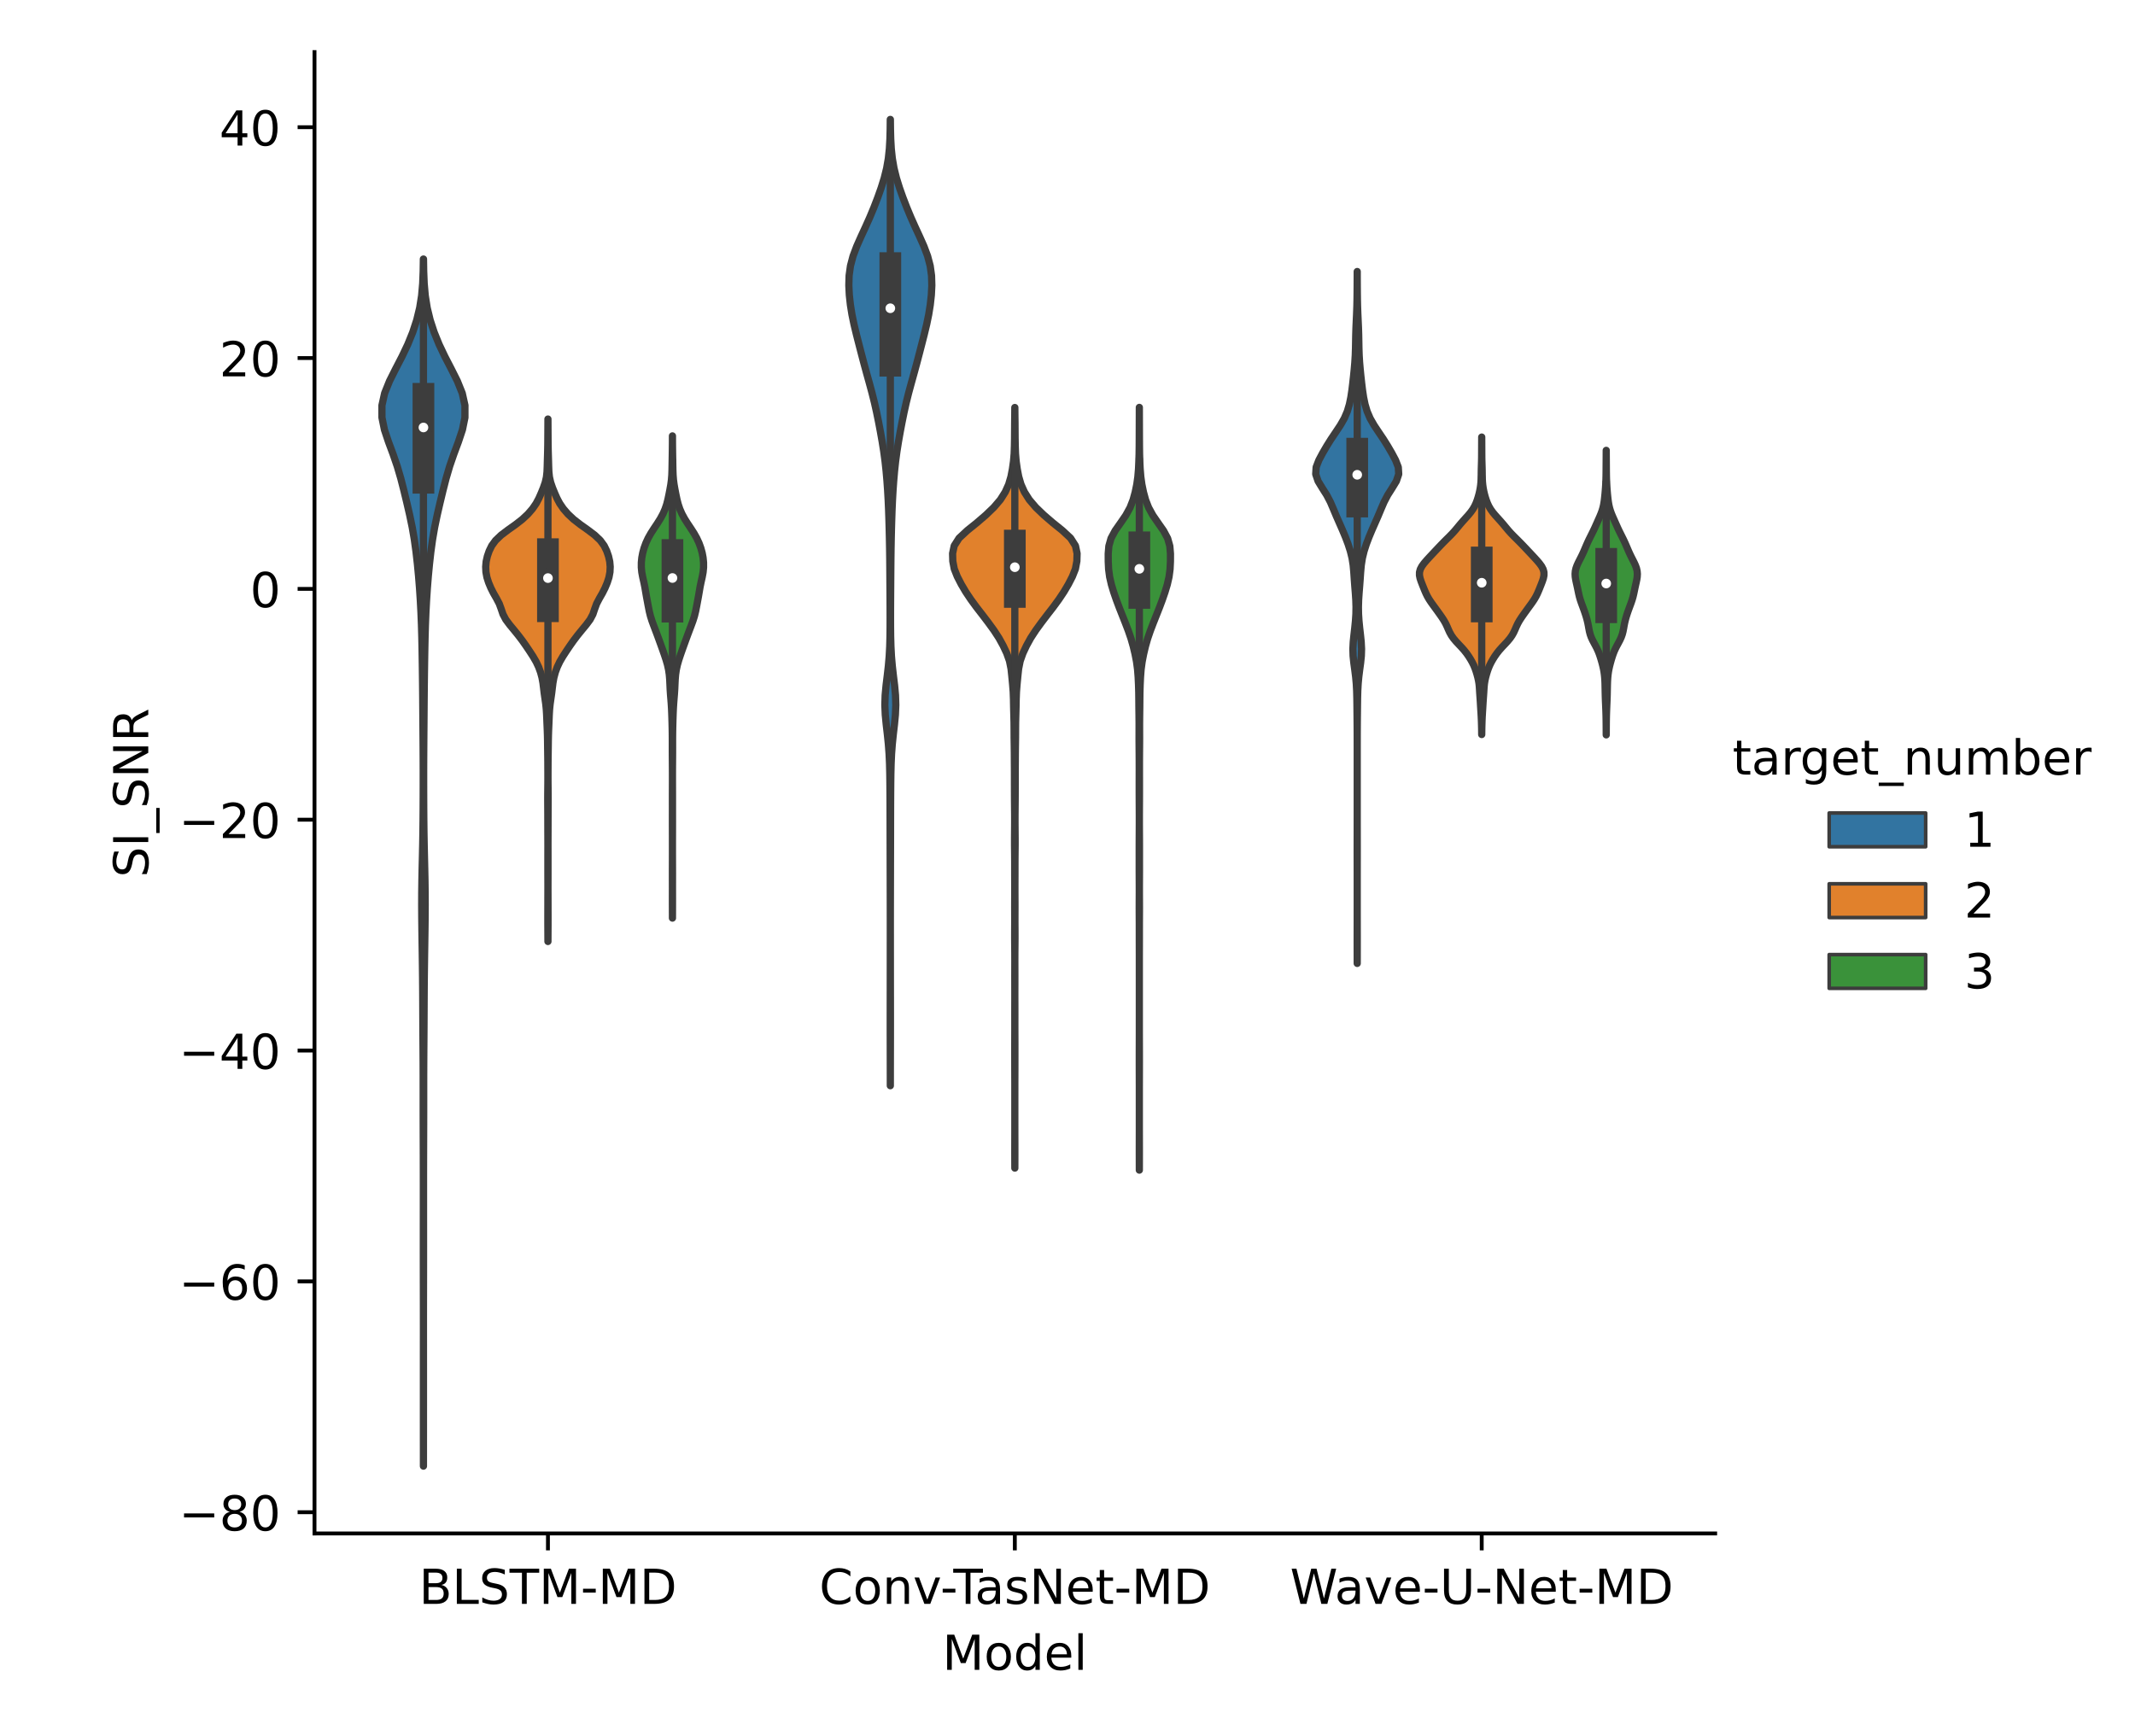 <?xml version="1.0" encoding="utf-8" standalone="no"?>
<!DOCTYPE svg PUBLIC "-//W3C//DTD SVG 1.1//EN"
  "http://www.w3.org/Graphics/SVG/1.1/DTD/svg11.dtd">
<!-- Created with matplotlib (https://matplotlib.org/) -->
<svg height="360pt" version="1.1" viewBox="0 0 442.61 360" width="442.61pt" xmlns="http://www.w3.org/2000/svg" xmlns:xlink="http://www.w3.org/1999/xlink">
 <defs>
  <style type="text/css">*{stroke-linecap:butt;stroke-linejoin:round;}</style>
 </defs>
 <g id="figure_1">
  <g id="patch_1">
   <path d="M 0 360 
L 442.61 360 
L 442.61 0 
L 0 0 
z
" style="fill:#ffffff;"/>
  </g>
  <g id="axes_1">
   <g id="patch_2">
    <path d="M 65.199 317.939 
L 355.574 317.939 
L 355.574 10.8 
L 65.199 10.8 
z
" style="fill:#ffffff;"/>
   </g>
   <g id="PolyCollection_1">
    <defs>
     <path d="M 87.784 -56.022 
L 87.783 -56.022 
L 87.782 -58.55 
L 87.78 -61.078 
L 87.779 -63.606 
L 87.778 -66.134 
L 87.778 -68.662 
L 87.778 -71.19 
L 87.778 -73.718 
L 87.778 -76.246 
L 87.778 -78.774 
L 87.779 -81.302 
L 87.781 -83.83 
L 87.78 -86.358 
L 87.778 -88.886 
L 87.774 -91.414 
L 87.768 -93.942 
L 87.764 -96.47 
L 87.761 -98.998 
L 87.76 -101.526 
L 87.761 -104.054 
L 87.762 -106.582 
L 87.763 -109.109 
L 87.764 -111.637 
L 87.764 -114.165 
L 87.762 -116.693 
L 87.758 -119.221 
L 87.751 -121.749 
L 87.742 -124.277 
L 87.734 -126.805 
L 87.729 -129.333 
L 87.728 -131.861 
L 87.728 -134.389 
L 87.726 -136.917 
L 87.718 -139.445 
L 87.702 -141.973 
L 87.683 -144.501 
L 87.666 -147.029 
L 87.653 -149.557 
L 87.642 -152.085 
L 87.629 -154.613 
L 87.607 -157.141 
L 87.578 -159.669 
L 87.542 -162.197 
L 87.503 -164.725 
L 87.466 -167.253 
L 87.436 -169.781 
L 87.422 -172.309 
L 87.43 -174.837 
L 87.463 -177.365 
L 87.514 -179.893 
L 87.574 -182.421 
L 87.629 -184.949 
L 87.673 -187.477 
L 87.702 -190.005 
L 87.72 -192.532 
L 87.731 -195.06 
L 87.736 -197.588 
L 87.735 -200.116 
L 87.727 -202.644 
L 87.712 -205.172 
L 87.693 -207.7 
L 87.673 -210.228 
L 87.653 -212.756 
L 87.633 -215.284 
L 87.609 -217.812 
L 87.578 -220.34 
L 87.541 -222.868 
L 87.499 -225.396 
L 87.446 -227.924 
L 87.373 -230.452 
L 87.272 -232.98 
L 87.139 -235.508 
L 86.973 -238.036 
L 86.771 -240.564 
L 86.529 -243.092 
L 86.242 -245.62 
L 85.893 -248.148 
L 85.457 -250.676 
L 84.932 -253.204 
L 84.349 -255.732 
L 83.74 -258.26 
L 83.093 -260.788 
L 82.352 -263.316 
L 81.483 -265.844 
L 80.541 -268.372 
L 79.698 -270.9 
L 79.182 -273.428 
L 79.18 -275.956 
L 79.741 -278.483 
L 80.759 -281.011 
L 82.028 -283.539 
L 83.337 -286.067 
L 84.539 -288.595 
L 85.566 -291.123 
L 86.392 -293.651 
L 87.006 -296.179 
L 87.407 -298.707 
L 87.63 -301.235 
L 87.731 -303.763 
L 87.769 -306.291 
L 87.798 -306.291 
L 87.798 -306.291 
L 87.836 -303.763 
L 87.938 -301.235 
L 88.16 -298.707 
L 88.562 -296.179 
L 89.175 -293.651 
L 90.001 -291.123 
L 91.028 -288.595 
L 92.23 -286.067 
L 93.539 -283.539 
L 94.808 -281.011 
L 95.826 -278.483 
L 96.387 -275.956 
L 96.385 -273.428 
L 95.87 -270.9 
L 95.026 -268.372 
L 94.085 -265.844 
L 93.215 -263.316 
L 92.475 -260.788 
L 91.827 -258.26 
L 91.218 -255.732 
L 90.635 -253.204 
L 90.11 -250.676 
L 89.675 -248.148 
L 89.325 -245.62 
L 89.038 -243.092 
L 88.796 -240.564 
L 88.594 -238.036 
L 88.428 -235.508 
L 88.295 -232.98 
L 88.194 -230.452 
L 88.122 -227.924 
L 88.069 -225.396 
L 88.026 -222.868 
L 87.989 -220.34 
L 87.958 -217.812 
L 87.934 -215.284 
L 87.914 -212.756 
L 87.895 -210.228 
L 87.874 -207.7 
L 87.855 -205.172 
L 87.84 -202.644 
L 87.832 -200.116 
L 87.832 -197.588 
L 87.837 -195.06 
L 87.847 -192.532 
L 87.865 -190.005 
L 87.894 -187.477 
L 87.938 -184.949 
L 87.994 -182.421 
L 88.053 -179.893 
L 88.105 -177.365 
L 88.137 -174.837 
L 88.145 -172.309 
L 88.132 -169.781 
L 88.102 -167.253 
L 88.064 -164.725 
L 88.025 -162.197 
L 87.99 -159.669 
L 87.96 -157.141 
L 87.939 -154.613 
L 87.925 -152.085 
L 87.914 -149.557 
L 87.901 -147.029 
L 87.884 -144.501 
L 87.865 -141.973 
L 87.85 -139.445 
L 87.841 -136.917 
L 87.839 -134.389 
L 87.839 -131.861 
L 87.838 -129.333 
L 87.833 -126.805 
L 87.825 -124.277 
L 87.817 -121.749 
L 87.809 -119.221 
L 87.805 -116.693 
L 87.804 -114.165 
L 87.804 -111.637 
L 87.804 -109.109 
L 87.805 -106.582 
L 87.806 -104.054 
L 87.807 -101.526 
L 87.806 -98.998 
L 87.803 -96.47 
L 87.799 -93.942 
L 87.794 -91.414 
L 87.789 -88.886 
L 87.787 -86.358 
L 87.787 -83.83 
L 87.788 -81.302 
L 87.789 -78.774 
L 87.79 -76.246 
L 87.79 -73.718 
L 87.79 -71.19 
L 87.79 -68.662 
L 87.789 -66.134 
L 87.789 -63.606 
L 87.787 -61.078 
L 87.785 -58.55 
L 87.784 -56.022 
z
" id="mda40be4a14" style="stroke:#3d3d3d;stroke-width:1.5;"/>
    </defs>
    <g clip-path="url(#p955645599f)">
     <use style="fill:#3274a1;stroke:#3d3d3d;stroke-width:1.5;" x="0" xlink:href="#mda40be4a14" y="360"/>
    </g>
   </g>
   <g id="PolyCollection_2">
    <defs>
     <path d="M 113.596 -164.8 
L 113.593 -164.8 
L 113.589 -165.894 
L 113.583 -166.988 
L 113.577 -168.082 
L 113.574 -169.177 
L 113.576 -170.271 
L 113.578 -171.365 
L 113.58 -172.459 
L 113.581 -173.553 
L 113.585 -174.647 
L 113.589 -175.741 
L 113.588 -176.836 
L 113.584 -177.93 
L 113.581 -179.024 
L 113.581 -180.118 
L 113.581 -181.212 
L 113.581 -182.306 
L 113.583 -183.4 
L 113.586 -184.494 
L 113.584 -185.589 
L 113.58 -186.683 
L 113.575 -187.777 
L 113.573 -188.871 
L 113.571 -189.965 
L 113.568 -191.059 
L 113.562 -192.153 
L 113.555 -193.248 
L 113.551 -194.342 
L 113.555 -195.436 
L 113.567 -196.53 
L 113.578 -197.624 
L 113.582 -198.718 
L 113.58 -199.812 
L 113.576 -200.906 
L 113.57 -202.001 
L 113.559 -203.095 
L 113.544 -204.189 
L 113.529 -205.283 
L 113.516 -206.377 
L 113.495 -207.471 
L 113.457 -208.565 
L 113.409 -209.66 
L 113.364 -210.754 
L 113.317 -211.848 
L 113.251 -212.942 
L 113.14 -214.036 
L 112.985 -215.13 
L 112.826 -216.224 
L 112.695 -217.318 
L 112.56 -218.413 
L 112.36 -219.507 
L 112.066 -220.601 
L 111.668 -221.695 
L 111.15 -222.789 
L 110.514 -223.883 
L 109.804 -224.977 
L 109.067 -226.072 
L 108.297 -227.166 
L 107.466 -228.26 
L 106.579 -229.354 
L 105.673 -230.448 
L 104.857 -231.542 
L 104.278 -232.636 
L 103.907 -233.73 
L 103.506 -234.825 
L 102.934 -235.919 
L 102.306 -237.013 
L 101.755 -238.107 
L 101.297 -239.201 
L 100.945 -240.295 
L 100.741 -241.389 
L 100.689 -242.484 
L 100.786 -243.578 
L 101.033 -244.672 
L 101.41 -245.766 
L 101.943 -246.86 
L 102.742 -247.954 
L 103.888 -249.048 
L 105.333 -250.142 
L 106.876 -251.237 
L 108.284 -252.331 
L 109.45 -253.425 
L 110.395 -254.519 
L 111.149 -255.613 
L 111.73 -256.707 
L 112.211 -257.801 
L 112.656 -258.896 
L 113.034 -259.99 
L 113.283 -261.084 
L 113.401 -262.178 
L 113.445 -263.272 
L 113.475 -264.366 
L 113.509 -265.46 
L 113.538 -266.554 
L 113.559 -267.649 
L 113.57 -268.743 
L 113.577 -269.837 
L 113.584 -270.931 
L 113.59 -272.025 
L 113.593 -273.119 
L 113.596 -273.119 
L 113.596 -273.119 
L 113.6 -272.025 
L 113.606 -270.931 
L 113.612 -269.837 
L 113.619 -268.743 
L 113.631 -267.649 
L 113.651 -266.554 
L 113.681 -265.46 
L 113.715 -264.366 
L 113.744 -263.272 
L 113.788 -262.178 
L 113.906 -261.084 
L 114.156 -259.99 
L 114.534 -258.896 
L 114.978 -257.801 
L 115.46 -256.707 
L 116.041 -255.613 
L 116.794 -254.519 
L 117.739 -253.425 
L 118.905 -252.331 
L 120.314 -251.237 
L 121.857 -250.142 
L 123.301 -249.048 
L 124.448 -247.954 
L 125.246 -246.86 
L 125.779 -245.766 
L 126.156 -244.672 
L 126.403 -243.578 
L 126.5 -242.484 
L 126.449 -241.389 
L 126.244 -240.295 
L 125.893 -239.201 
L 125.434 -238.107 
L 124.883 -237.013 
L 124.255 -235.919 
L 123.684 -234.825 
L 123.282 -233.73 
L 122.912 -232.636 
L 122.333 -231.542 
L 121.516 -230.448 
L 120.61 -229.354 
L 119.723 -228.26 
L 118.893 -227.166 
L 118.122 -226.072 
L 117.386 -224.977 
L 116.676 -223.883 
L 116.04 -222.789 
L 115.522 -221.695 
L 115.123 -220.601 
L 114.829 -219.507 
L 114.63 -218.413 
L 114.494 -217.318 
L 114.363 -216.224 
L 114.205 -215.13 
L 114.049 -214.036 
L 113.938 -212.942 
L 113.872 -211.848 
L 113.826 -210.754 
L 113.78 -209.66 
L 113.732 -208.565 
L 113.695 -207.471 
L 113.673 -206.377 
L 113.66 -205.283 
L 113.646 -204.189 
L 113.63 -203.095 
L 113.619 -202.001 
L 113.613 -200.906 
L 113.609 -199.812 
L 113.607 -198.718 
L 113.611 -197.624 
L 113.623 -196.53 
L 113.635 -195.436 
L 113.638 -194.342 
L 113.634 -193.248 
L 113.627 -192.153 
L 113.622 -191.059 
L 113.618 -189.965 
L 113.616 -188.871 
L 113.614 -187.777 
L 113.61 -186.683 
L 113.605 -185.589 
L 113.604 -184.494 
L 113.606 -183.4 
L 113.608 -182.306 
L 113.608 -181.212 
L 113.608 -180.118 
L 113.608 -179.024 
L 113.606 -177.93 
L 113.602 -176.836 
L 113.601 -175.741 
L 113.604 -174.647 
L 113.608 -173.553 
L 113.61 -172.459 
L 113.611 -171.365 
L 113.614 -170.271 
L 113.615 -169.177 
L 113.613 -168.082 
L 113.606 -166.988 
L 113.6 -165.894 
L 113.596 -164.8 
z
" id="m5a9f7b9c22" style="stroke:#3d3d3d;stroke-width:1.5;"/>
    </defs>
    <g clip-path="url(#p955645599f)">
     <use style="fill:#e1812c;stroke:#3d3d3d;stroke-width:1.5;" x="0" xlink:href="#m5a9f7b9c22" y="360"/>
    </g>
   </g>
   <g id="PolyCollection_3">
    <defs>
     <path d="M 139.407 -169.648 
L 139.404 -169.648 
L 139.402 -170.658 
L 139.399 -171.668 
L 139.396 -172.678 
L 139.395 -173.687 
L 139.397 -174.697 
L 139.399 -175.707 
L 139.398 -176.717 
L 139.396 -177.727 
L 139.395 -178.737 
L 139.396 -179.746 
L 139.4 -180.756 
L 139.403 -181.766 
L 139.405 -182.776 
L 139.405 -183.786 
L 139.405 -184.796 
L 139.404 -185.806 
L 139.402 -186.815 
L 139.399 -187.825 
L 139.396 -188.835 
L 139.395 -189.845 
L 139.396 -190.855 
L 139.398 -191.865 
L 139.397 -192.874 
L 139.395 -193.884 
L 139.395 -194.894 
L 139.398 -195.904 
L 139.401 -196.914 
L 139.404 -197.924 
L 139.404 -198.934 
L 139.402 -199.943 
L 139.397 -200.953 
L 139.39 -201.963 
L 139.381 -202.973 
L 139.376 -203.983 
L 139.375 -204.993 
L 139.376 -206.003 
L 139.374 -207.012 
L 139.365 -208.022 
L 139.348 -209.032 
L 139.324 -210.042 
L 139.295 -211.052 
L 139.26 -212.062 
L 139.217 -213.071 
L 139.156 -214.081 
L 139.077 -215.091 
L 138.995 -216.101 
L 138.93 -217.111 
L 138.884 -218.121 
L 138.836 -219.131 
L 138.752 -220.14 
L 138.604 -221.15 
L 138.379 -222.16 
L 138.089 -223.17 
L 137.755 -224.18 
L 137.401 -225.19 
L 137.04 -226.2 
L 136.674 -227.209 
L 136.303 -228.219 
L 135.924 -229.229 
L 135.538 -230.239 
L 135.167 -231.249 
L 134.847 -232.259 
L 134.599 -233.268 
L 134.4 -234.278 
L 134.211 -235.288 
L 134.022 -236.298 
L 133.849 -237.308 
L 133.676 -238.318 
L 133.469 -239.328 
L 133.241 -240.337 
L 133.052 -241.347 
L 132.953 -242.357 
L 132.957 -243.367 
L 133.056 -244.377 
L 133.247 -245.387 
L 133.528 -246.396 
L 133.898 -247.406 
L 134.365 -248.416 
L 134.933 -249.426 
L 135.581 -250.436 
L 136.257 -251.446 
L 136.893 -252.456 
L 137.442 -253.465 
L 137.884 -254.475 
L 138.223 -255.485 
L 138.478 -256.495 
L 138.69 -257.505 
L 138.887 -258.515 
L 139.065 -259.525 
L 139.198 -260.534 
L 139.276 -261.544 
L 139.312 -262.554 
L 139.331 -263.564 
L 139.349 -264.574 
L 139.367 -265.584 
L 139.383 -266.593 
L 139.394 -267.603 
L 139.401 -268.613 
L 139.404 -269.623 
L 139.408 -269.623 
L 139.408 -269.623 
L 139.411 -268.613 
L 139.417 -267.603 
L 139.429 -266.593 
L 139.444 -265.584 
L 139.463 -264.574 
L 139.48 -263.564 
L 139.5 -262.554 
L 139.536 -261.544 
L 139.613 -260.534 
L 139.747 -259.525 
L 139.925 -258.515 
L 140.122 -257.505 
L 140.333 -256.495 
L 140.589 -255.485 
L 140.928 -254.475 
L 141.37 -253.465 
L 141.918 -252.456 
L 142.555 -251.446 
L 143.231 -250.436 
L 143.879 -249.426 
L 144.447 -248.416 
L 144.914 -247.406 
L 145.284 -246.396 
L 145.564 -245.387 
L 145.755 -244.377 
L 145.855 -243.367 
L 145.859 -242.357 
L 145.76 -241.347 
L 145.571 -240.337 
L 145.343 -239.328 
L 145.136 -238.318 
L 144.963 -237.308 
L 144.789 -236.298 
L 144.601 -235.288 
L 144.412 -234.278 
L 144.213 -233.268 
L 143.965 -232.259 
L 143.645 -231.249 
L 143.274 -230.239 
L 142.888 -229.229 
L 142.508 -228.219 
L 142.138 -227.209 
L 141.772 -226.2 
L 141.41 -225.19 
L 141.056 -224.18 
L 140.723 -223.17 
L 140.433 -222.16 
L 140.208 -221.15 
L 140.06 -220.14 
L 139.976 -219.131 
L 139.928 -218.121 
L 139.882 -217.111 
L 139.816 -216.101 
L 139.734 -215.091 
L 139.656 -214.081 
L 139.595 -213.071 
L 139.552 -212.062 
L 139.517 -211.052 
L 139.487 -210.042 
L 139.463 -209.032 
L 139.446 -208.022 
L 139.437 -207.012 
L 139.436 -206.003 
L 139.437 -204.993 
L 139.436 -203.983 
L 139.43 -202.973 
L 139.422 -201.963 
L 139.414 -200.953 
L 139.409 -199.943 
L 139.408 -198.934 
L 139.408 -197.924 
L 139.411 -196.914 
L 139.414 -195.904 
L 139.416 -194.894 
L 139.416 -193.884 
L 139.415 -192.874 
L 139.414 -191.865 
L 139.415 -190.855 
L 139.417 -189.845 
L 139.416 -188.835 
L 139.413 -187.825 
L 139.41 -186.815 
L 139.407 -185.806 
L 139.406 -184.796 
L 139.406 -183.786 
L 139.407 -182.776 
L 139.409 -181.766 
L 139.412 -180.756 
L 139.415 -179.746 
L 139.417 -178.737 
L 139.415 -177.727 
L 139.413 -176.717 
L 139.413 -175.707 
L 139.415 -174.697 
L 139.417 -173.687 
L 139.416 -172.678 
L 139.413 -171.668 
L 139.41 -170.658 
L 139.407 -169.648 
z
" id="m64acbac5bb" style="stroke:#3d3d3d;stroke-width:1.5;"/>
    </defs>
    <g clip-path="url(#p955645599f)">
     <use style="fill:#3a923a;stroke:#3d3d3d;stroke-width:1.5;" x="0" xlink:href="#m64acbac5bb" y="360"/>
    </g>
   </g>
   <g id="PolyCollection_4">
    <defs>
     <path d="M 184.577 -134.894 
L 184.574 -134.894 
L 184.572 -136.918 
L 184.569 -138.941 
L 184.565 -140.965 
L 184.561 -142.989 
L 184.557 -145.012 
L 184.554 -147.036 
L 184.554 -149.06 
L 184.555 -151.083 
L 184.558 -153.107 
L 184.561 -155.131 
L 184.563 -157.154 
L 184.565 -159.178 
L 184.566 -161.202 
L 184.567 -163.225 
L 184.569 -165.249 
L 184.57 -167.273 
L 184.569 -169.297 
L 184.567 -171.32 
L 184.564 -173.344 
L 184.559 -175.368 
L 184.555 -177.391 
L 184.55 -179.415 
L 184.545 -181.439 
L 184.54 -183.462 
L 184.535 -185.486 
L 184.531 -187.51 
L 184.527 -189.533 
L 184.523 -191.557 
L 184.516 -193.581 
L 184.505 -195.605 
L 184.488 -197.628 
L 184.461 -199.652 
L 184.411 -201.676 
L 184.318 -203.699 
L 184.168 -205.723 
L 183.959 -207.747 
L 183.724 -209.77 
L 183.527 -211.794 
L 183.44 -213.818 
L 183.501 -215.841 
L 183.689 -217.865 
L 183.935 -219.889 
L 184.168 -221.912 
L 184.342 -223.936 
L 184.45 -225.96 
L 184.505 -227.984 
L 184.527 -230.007 
L 184.531 -232.031 
L 184.526 -234.055 
L 184.516 -236.078 
L 184.502 -238.102 
L 184.487 -240.126 
L 184.472 -242.149 
L 184.454 -244.173 
L 184.427 -246.197 
L 184.389 -248.22 
L 184.342 -250.244 
L 184.286 -252.268 
L 184.217 -254.292 
L 184.129 -256.315 
L 184.015 -258.339 
L 183.872 -260.363 
L 183.695 -262.386 
L 183.475 -264.41 
L 183.203 -266.434 
L 182.881 -268.457 
L 182.522 -270.481 
L 182.138 -272.505 
L 181.726 -274.528 
L 181.272 -276.552 
L 180.766 -278.576 
L 180.218 -280.6 
L 179.654 -282.623 
L 179.103 -284.647 
L 178.571 -286.671 
L 178.047 -288.694 
L 177.529 -290.718 
L 177.042 -292.742 
L 176.624 -294.765 
L 176.298 -296.789 
L 176.075 -298.813 
L 175.972 -300.836 
L 176.031 -302.86 
L 176.312 -304.884 
L 176.846 -306.907 
L 177.606 -308.931 
L 178.505 -310.955 
L 179.442 -312.979 
L 180.344 -315.002 
L 181.185 -317.026 
L 181.965 -319.05 
L 182.683 -321.073 
L 183.311 -323.097 
L 183.811 -325.121 
L 184.163 -327.144 
L 184.378 -329.168 
L 184.492 -331.192 
L 184.545 -333.215 
L 184.565 -335.239 
L 184.585 -335.239 
L 184.585 -335.239 
L 184.606 -333.215 
L 184.658 -331.192 
L 184.772 -329.168 
L 184.988 -327.144 
L 185.34 -325.121 
L 185.84 -323.097 
L 186.468 -321.073 
L 187.185 -319.05 
L 187.966 -317.026 
L 188.806 -315.002 
L 189.708 -312.979 
L 190.645 -310.955 
L 191.545 -308.931 
L 192.304 -306.907 
L 192.838 -304.884 
L 193.119 -302.86 
L 193.179 -300.836 
L 193.076 -298.813 
L 192.853 -296.789 
L 192.527 -294.765 
L 192.108 -292.742 
L 191.621 -290.718 
L 191.104 -288.694 
L 190.58 -286.671 
L 190.047 -284.647 
L 189.496 -282.623 
L 188.933 -280.6 
L 188.384 -278.576 
L 187.878 -276.552 
L 187.425 -274.528 
L 187.013 -272.505 
L 186.628 -270.481 
L 186.269 -268.457 
L 185.947 -266.434 
L 185.676 -264.41 
L 185.456 -262.386 
L 185.279 -260.363 
L 185.136 -258.339 
L 185.022 -256.315 
L 184.933 -254.292 
L 184.865 -252.268 
L 184.808 -250.244 
L 184.761 -248.22 
L 184.724 -246.197 
L 184.697 -244.173 
L 184.678 -242.149 
L 184.663 -240.126 
L 184.649 -238.102 
L 184.635 -236.078 
L 184.624 -234.055 
L 184.619 -232.031 
L 184.624 -230.007 
L 184.646 -227.984 
L 184.701 -225.96 
L 184.808 -223.936 
L 184.983 -221.912 
L 185.215 -219.889 
L 185.462 -217.865 
L 185.649 -215.841 
L 185.711 -213.818 
L 185.624 -211.794 
L 185.427 -209.77 
L 185.192 -207.747 
L 184.983 -205.723 
L 184.832 -203.699 
L 184.74 -201.676 
L 184.689 -199.652 
L 184.662 -197.628 
L 184.646 -195.605 
L 184.635 -193.581 
L 184.628 -191.557 
L 184.623 -189.533 
L 184.62 -187.51 
L 184.616 -185.486 
L 184.611 -183.462 
L 184.605 -181.439 
L 184.601 -179.415 
L 184.596 -177.391 
L 184.591 -175.368 
L 184.587 -173.344 
L 184.583 -171.32 
L 184.581 -169.297 
L 184.581 -167.273 
L 184.582 -165.249 
L 184.583 -163.225 
L 184.585 -161.202 
L 184.586 -159.178 
L 184.587 -157.154 
L 184.59 -155.131 
L 184.593 -153.107 
L 184.595 -151.083 
L 184.597 -149.06 
L 184.596 -147.036 
L 184.594 -145.012 
L 184.59 -142.989 
L 184.585 -140.965 
L 184.581 -138.941 
L 184.578 -136.918 
L 184.577 -134.894 
z
" id="me2f231eede" style="stroke:#3d3d3d;stroke-width:1.5;"/>
    </defs>
    <g clip-path="url(#p955645599f)">
     <use style="fill:#3274a1;stroke:#3d3d3d;stroke-width:1.5;" x="0" xlink:href="#me2f231eede" y="360"/>
    </g>
   </g>
   <g id="PolyCollection_5">
    <defs>
     <path d="M 210.388 -117.815 
L 210.385 -117.815 
L 210.381 -119.408 
L 210.376 -121.001 
L 210.378 -122.594 
L 210.383 -124.187 
L 210.386 -125.78 
L 210.386 -127.373 
L 210.386 -128.966 
L 210.386 -130.558 
L 210.386 -132.151 
L 210.386 -133.744 
L 210.385 -135.337 
L 210.38 -136.93 
L 210.374 -138.523 
L 210.372 -140.116 
L 210.37 -141.709 
L 210.37 -143.302 
L 210.374 -144.894 
L 210.379 -146.487 
L 210.379 -148.08 
L 210.376 -149.673 
L 210.378 -151.266 
L 210.383 -152.859 
L 210.383 -154.452 
L 210.379 -156.045 
L 210.376 -157.638 
L 210.38 -159.231 
L 210.383 -160.823 
L 210.378 -162.416 
L 210.363 -164.009 
L 210.351 -165.602 
L 210.355 -167.195 
L 210.365 -168.788 
L 210.361 -170.381 
L 210.355 -171.974 
L 210.36 -173.567 
L 210.366 -175.16 
L 210.364 -176.752 
L 210.358 -178.345 
L 210.355 -179.938 
L 210.355 -181.531 
L 210.342 -183.124 
L 210.325 -184.717 
L 210.325 -186.31 
L 210.338 -187.903 
L 210.349 -189.496 
L 210.346 -191.088 
L 210.331 -192.681 
L 210.317 -194.274 
L 210.31 -195.867 
L 210.306 -197.46 
L 210.306 -199.053 
L 210.302 -200.646 
L 210.291 -202.239 
L 210.282 -203.832 
L 210.263 -205.425 
L 210.239 -207.017 
L 210.232 -208.61 
L 210.219 -210.203 
L 210.178 -211.796 
L 210.136 -213.389 
L 210.108 -214.982 
L 210.048 -216.575 
L 209.921 -218.168 
L 209.769 -219.761 
L 209.599 -221.353 
L 209.281 -222.946 
L 208.716 -224.539 
L 207.968 -226.132 
L 207.089 -227.725 
L 206.05 -229.318 
L 204.893 -230.911 
L 203.681 -232.504 
L 202.445 -234.097 
L 201.278 -235.69 
L 200.213 -237.282 
L 199.274 -238.875 
L 198.454 -240.468 
L 197.825 -242.061 
L 197.526 -243.654 
L 197.481 -245.247 
L 197.816 -246.84 
L 198.832 -248.433 
L 200.545 -250.026 
L 202.522 -251.619 
L 204.374 -253.211 
L 206.031 -254.804 
L 207.391 -256.397 
L 208.399 -257.99 
L 209.115 -259.583 
L 209.583 -261.176 
L 209.889 -262.769 
L 210.113 -264.362 
L 210.246 -265.955 
L 210.301 -267.547 
L 210.329 -269.14 
L 210.339 -270.733 
L 210.35 -272.326 
L 210.37 -273.919 
L 210.383 -275.512 
L 210.39 -275.512 
L 210.39 -275.512 
L 210.403 -273.919 
L 210.423 -272.326 
L 210.433 -270.733 
L 210.444 -269.14 
L 210.472 -267.547 
L 210.526 -265.955 
L 210.66 -264.362 
L 210.884 -262.769 
L 211.19 -261.176 
L 211.657 -259.583 
L 212.373 -257.99 
L 213.381 -256.397 
L 214.741 -254.804 
L 216.399 -253.211 
L 218.251 -251.619 
L 220.227 -250.026 
L 221.94 -248.433 
L 222.956 -246.84 
L 223.292 -245.247 
L 223.247 -243.654 
L 222.948 -242.061 
L 222.319 -240.468 
L 221.499 -238.875 
L 220.559 -237.282 
L 219.495 -235.69 
L 218.327 -234.097 
L 217.092 -232.504 
L 215.879 -230.911 
L 214.722 -229.318 
L 213.684 -227.725 
L 212.805 -226.132 
L 212.057 -224.539 
L 211.492 -222.946 
L 211.173 -221.353 
L 211.004 -219.761 
L 210.852 -218.168 
L 210.725 -216.575 
L 210.665 -214.982 
L 210.636 -213.389 
L 210.594 -211.796 
L 210.553 -210.203 
L 210.541 -208.61 
L 210.534 -207.017 
L 210.51 -205.425 
L 210.491 -203.832 
L 210.482 -202.239 
L 210.471 -200.646 
L 210.467 -199.053 
L 210.467 -197.46 
L 210.462 -195.867 
L 210.456 -194.274 
L 210.442 -192.681 
L 210.427 -191.088 
L 210.424 -189.496 
L 210.435 -187.903 
L 210.448 -186.31 
L 210.448 -184.717 
L 210.431 -183.124 
L 210.418 -181.531 
L 210.417 -179.938 
L 210.415 -178.345 
L 210.408 -176.752 
L 210.407 -175.16 
L 210.413 -173.567 
L 210.418 -171.974 
L 210.411 -170.381 
L 210.408 -168.788 
L 210.418 -167.195 
L 210.422 -165.602 
L 210.41 -164.009 
L 210.395 -162.416 
L 210.39 -160.823 
L 210.393 -159.231 
L 210.397 -157.638 
L 210.394 -156.045 
L 210.389 -154.452 
L 210.39 -152.859 
L 210.395 -151.266 
L 210.397 -149.673 
L 210.393 -148.08 
L 210.394 -146.487 
L 210.399 -144.894 
L 210.403 -143.302 
L 210.402 -141.709 
L 210.401 -140.116 
L 210.399 -138.523 
L 210.393 -136.93 
L 210.388 -135.337 
L 210.387 -133.744 
L 210.386 -132.151 
L 210.386 -130.558 
L 210.386 -128.966 
L 210.386 -127.373 
L 210.387 -125.78 
L 210.39 -124.187 
L 210.395 -122.594 
L 210.396 -121.001 
L 210.392 -119.408 
L 210.388 -117.815 
z
" id="ma9bb883050" style="stroke:#3d3d3d;stroke-width:1.5;"/>
    </defs>
    <g clip-path="url(#p955645599f)">
     <use style="fill:#e1812c;stroke:#3d3d3d;stroke-width:1.5;" x="0" xlink:href="#ma9bb883050" y="360"/>
    </g>
   </g>
   <g id="PolyCollection_6">
    <defs>
     <path d="M 236.199 -117.395 
L 236.196 -117.395 
L 236.193 -118.992 
L 236.189 -120.589 
L 236.189 -122.187 
L 236.193 -123.784 
L 236.196 -125.382 
L 236.197 -126.979 
L 236.197 -128.576 
L 236.198 -130.174 
L 236.197 -131.771 
L 236.197 -133.368 
L 236.196 -134.966 
L 236.192 -136.563 
L 236.187 -138.161 
L 236.184 -139.758 
L 236.185 -141.355 
L 236.189 -142.953 
L 236.194 -144.55 
L 236.197 -146.147 
L 236.197 -147.745 
L 236.198 -149.342 
L 236.198 -150.94 
L 236.198 -152.537 
L 236.198 -154.134 
L 236.198 -155.732 
L 236.198 -157.329 
L 236.197 -158.927 
L 236.197 -160.524 
L 236.196 -162.121 
L 236.192 -163.719 
L 236.188 -165.316 
L 236.188 -166.913 
L 236.187 -168.511 
L 236.178 -170.108 
L 236.171 -171.706 
L 236.176 -173.303 
L 236.184 -174.9 
L 236.183 -176.498 
L 236.174 -178.095 
L 236.168 -179.692 
L 236.169 -181.29 
L 236.168 -182.887 
L 236.168 -184.485 
L 236.173 -186.082 
L 236.182 -187.679 
L 236.189 -189.277 
L 236.189 -190.874 
L 236.182 -192.472 
L 236.173 -194.069 
L 236.168 -195.666 
L 236.167 -197.264 
L 236.17 -198.861 
L 236.173 -200.458 
L 236.171 -202.056 
L 236.163 -203.653 
L 236.149 -205.251 
L 236.139 -206.848 
L 236.143 -208.445 
L 236.144 -210.043 
L 236.129 -211.64 
L 236.107 -213.237 
L 236.094 -214.835 
L 236.075 -216.432 
L 236.028 -218.03 
L 235.952 -219.627 
L 235.829 -221.224 
L 235.614 -222.822 
L 235.303 -224.419 
L 234.923 -226.017 
L 234.467 -227.614 
L 233.918 -229.211 
L 233.308 -230.809 
L 232.674 -232.406 
L 232.041 -234.003 
L 231.44 -235.601 
L 230.888 -237.198 
L 230.406 -238.796 
L 230.04 -240.393 
L 229.828 -241.99 
L 229.751 -243.588 
L 229.745 -245.185 
L 229.879 -246.783 
L 230.328 -248.38 
L 231.184 -249.977 
L 232.306 -251.575 
L 233.403 -253.172 
L 234.279 -254.769 
L 234.902 -256.367 
L 235.34 -257.964 
L 235.669 -259.562 
L 235.893 -261.159 
L 236.025 -262.756 
L 236.104 -264.354 
L 236.15 -265.951 
L 236.17 -267.548 
L 236.178 -269.146 
L 236.183 -270.743 
L 236.188 -272.341 
L 236.193 -273.938 
L 236.196 -275.535 
L 236.199 -275.535 
L 236.199 -275.535 
L 236.202 -273.938 
L 236.207 -272.341 
L 236.212 -270.743 
L 236.217 -269.146 
L 236.226 -267.548 
L 236.245 -265.951 
L 236.291 -264.354 
L 236.37 -262.756 
L 236.502 -261.159 
L 236.726 -259.562 
L 237.055 -257.964 
L 237.493 -256.367 
L 238.116 -254.769 
L 238.992 -253.172 
L 240.089 -251.575 
L 241.211 -249.977 
L 242.067 -248.38 
L 242.516 -246.783 
L 242.65 -245.185 
L 242.644 -243.588 
L 242.567 -241.99 
L 242.355 -240.393 
L 241.989 -238.796 
L 241.507 -237.198 
L 240.955 -235.601 
L 240.354 -234.003 
L 239.721 -232.406 
L 239.087 -230.809 
L 238.477 -229.211 
L 237.928 -227.614 
L 237.472 -226.017 
L 237.093 -224.419 
L 236.781 -222.822 
L 236.566 -221.224 
L 236.443 -219.627 
L 236.367 -218.03 
L 236.32 -216.432 
L 236.301 -214.835 
L 236.288 -213.237 
L 236.266 -211.64 
L 236.251 -210.043 
L 236.252 -208.445 
L 236.256 -206.848 
L 236.246 -205.251 
L 236.232 -203.653 
L 236.224 -202.056 
L 236.222 -200.458 
L 236.225 -198.861 
L 236.228 -197.264 
L 236.227 -195.666 
L 236.222 -194.069 
L 236.213 -192.472 
L 236.206 -190.874 
L 236.206 -189.277 
L 236.213 -187.679 
L 236.222 -186.082 
L 236.227 -184.485 
L 236.227 -182.887 
L 236.226 -181.29 
L 236.227 -179.692 
L 236.221 -178.095 
L 236.212 -176.498 
L 236.211 -174.9 
L 236.219 -173.303 
L 236.224 -171.706 
L 236.217 -170.108 
L 236.209 -168.511 
L 236.207 -166.913 
L 236.207 -165.316 
L 236.203 -163.719 
L 236.199 -162.121 
L 236.198 -160.524 
L 236.198 -158.927 
L 236.198 -157.329 
L 236.198 -155.732 
L 236.198 -154.134 
L 236.198 -152.537 
L 236.198 -150.94 
L 236.198 -149.342 
L 236.198 -147.745 
L 236.198 -146.147 
L 236.201 -144.55 
L 236.206 -142.953 
L 236.21 -141.355 
L 236.211 -139.758 
L 236.208 -138.161 
L 236.203 -136.563 
L 236.199 -134.966 
L 236.198 -133.368 
L 236.198 -131.771 
L 236.198 -130.174 
L 236.198 -128.576 
L 236.198 -126.979 
L 236.199 -125.382 
L 236.202 -123.784 
L 236.206 -122.187 
L 236.206 -120.589 
L 236.202 -118.992 
L 236.199 -117.395 
z
" id="me19c81f027" style="stroke:#3d3d3d;stroke-width:1.5;"/>
    </defs>
    <g clip-path="url(#p955645599f)">
     <use style="fill:#3a923a;stroke:#3d3d3d;stroke-width:1.5;" x="0" xlink:href="#me19c81f027" y="360"/>
    </g>
   </g>
   <g id="PolyCollection_7">
    <defs>
     <path d="M 281.368 -160.254 
L 281.366 -160.254 
L 281.364 -161.703 
L 281.361 -163.152 
L 281.359 -164.601 
L 281.36 -166.05 
L 281.363 -167.499 
L 281.365 -168.948 
L 281.366 -170.397 
L 281.367 -171.846 
L 281.367 -173.295 
L 281.367 -174.744 
L 281.367 -176.193 
L 281.367 -177.642 
L 281.366 -179.091 
L 281.364 -180.54 
L 281.361 -181.989 
L 281.359 -183.438 
L 281.36 -184.887 
L 281.363 -186.336 
L 281.365 -187.785 
L 281.366 -189.234 
L 281.367 -190.683 
L 281.367 -192.132 
L 281.367 -193.581 
L 281.367 -195.03 
L 281.367 -196.479 
L 281.367 -197.928 
L 281.367 -199.377 
L 281.367 -200.826 
L 281.367 -202.275 
L 281.367 -203.724 
L 281.367 -205.173 
L 281.365 -206.623 
L 281.362 -208.072 
L 281.353 -209.521 
L 281.341 -210.97 
L 281.326 -212.419 
L 281.311 -213.868 
L 281.29 -215.317 
L 281.251 -216.766 
L 281.174 -218.215 
L 281.042 -219.664 
L 280.86 -221.113 
L 280.662 -222.562 
L 280.512 -224.011 
L 280.468 -225.46 
L 280.542 -226.909 
L 280.691 -228.358 
L 280.857 -229.807 
L 281.001 -231.256 
L 281.094 -232.705 
L 281.118 -234.154 
L 281.074 -235.603 
L 280.979 -237.052 
L 280.862 -238.501 
L 280.754 -239.95 
L 280.656 -241.399 
L 280.524 -242.848 
L 280.295 -244.297 
L 279.94 -245.746 
L 279.472 -247.195 
L 278.922 -248.644 
L 278.316 -250.093 
L 277.677 -251.542 
L 277.042 -252.991 
L 276.435 -254.44 
L 275.813 -255.889 
L 275.058 -257.338 
L 274.137 -258.787 
L 273.256 -260.237 
L 272.763 -261.686 
L 272.853 -263.135 
L 273.411 -264.584 
L 274.182 -266.033 
L 275.024 -267.482 
L 275.931 -268.931 
L 276.906 -270.38 
L 277.871 -271.829 
L 278.699 -273.278 
L 279.319 -274.727 
L 279.748 -276.176 
L 280.046 -277.625 
L 280.264 -279.074 
L 280.441 -280.523 
L 280.601 -281.972 
L 280.748 -283.421 
L 280.873 -284.87 
L 280.962 -286.319 
L 281.011 -287.768 
L 281.036 -289.217 
L 281.063 -290.666 
L 281.11 -292.115 
L 281.175 -293.564 
L 281.241 -295.013 
L 281.294 -296.462 
L 281.326 -297.911 
L 281.344 -299.36 
L 281.355 -300.809 
L 281.362 -302.258 
L 281.365 -303.707 
L 281.369 -303.707 
L 281.369 -303.707 
L 281.372 -302.258 
L 281.379 -300.809 
L 281.39 -299.36 
L 281.408 -297.911 
L 281.44 -296.462 
L 281.493 -295.013 
L 281.559 -293.564 
L 281.624 -292.115 
L 281.671 -290.666 
L 281.698 -289.217 
L 281.723 -287.768 
L 281.772 -286.319 
L 281.861 -284.87 
L 281.986 -283.421 
L 282.133 -281.972 
L 282.293 -280.523 
L 282.47 -279.074 
L 282.688 -277.625 
L 282.986 -276.176 
L 283.415 -274.727 
L 284.035 -273.278 
L 284.863 -271.829 
L 285.828 -270.38 
L 286.803 -268.931 
L 287.71 -267.482 
L 288.552 -266.033 
L 289.323 -264.584 
L 289.881 -263.135 
L 289.971 -261.686 
L 289.478 -260.237 
L 288.597 -258.787 
L 287.676 -257.338 
L 286.921 -255.889 
L 286.299 -254.44 
L 285.692 -252.991 
L 285.057 -251.542 
L 284.418 -250.093 
L 283.812 -248.644 
L 283.262 -247.195 
L 282.794 -245.746 
L 282.439 -244.297 
L 282.21 -242.848 
L 282.078 -241.399 
L 281.98 -239.95 
L 281.871 -238.501 
L 281.755 -237.052 
L 281.66 -235.603 
L 281.616 -234.154 
L 281.64 -232.705 
L 281.733 -231.256 
L 281.876 -229.807 
L 282.043 -228.358 
L 282.192 -226.909 
L 282.266 -225.46 
L 282.222 -224.011 
L 282.072 -222.562 
L 281.874 -221.113 
L 281.692 -219.664 
L 281.56 -218.215 
L 281.483 -216.766 
L 281.444 -215.317 
L 281.423 -213.868 
L 281.408 -212.419 
L 281.393 -210.97 
L 281.38 -209.521 
L 281.372 -208.072 
L 281.369 -206.623 
L 281.367 -205.173 
L 281.367 -203.724 
L 281.367 -202.275 
L 281.367 -200.826 
L 281.367 -199.377 
L 281.367 -197.928 
L 281.367 -196.479 
L 281.367 -195.03 
L 281.367 -193.581 
L 281.367 -192.132 
L 281.367 -190.683 
L 281.367 -189.234 
L 281.369 -187.785 
L 281.371 -186.336 
L 281.374 -184.887 
L 281.374 -183.438 
L 281.373 -181.989 
L 281.37 -180.54 
L 281.368 -179.091 
L 281.367 -177.642 
L 281.367 -176.193 
L 281.367 -174.744 
L 281.367 -173.295 
L 281.367 -171.846 
L 281.367 -170.397 
L 281.369 -168.948 
L 281.371 -167.499 
L 281.374 -166.05 
L 281.374 -164.601 
L 281.373 -163.152 
L 281.37 -161.703 
L 281.368 -160.254 
z
" id="m184c168490" style="stroke:#3d3d3d;stroke-width:1.5;"/>
    </defs>
    <g clip-path="url(#p955645599f)">
     <use style="fill:#3274a1;stroke:#3d3d3d;stroke-width:1.5;" x="0" xlink:href="#m184c168490" y="360"/>
    </g>
   </g>
   <g id="PolyCollection_8">
    <defs>
     <path d="M 307.182 -207.707 
L 307.174 -207.707 
L 307.168 -208.33 
L 307.159 -208.953 
L 307.144 -209.576 
L 307.126 -210.199 
L 307.103 -210.822 
L 307.074 -211.445 
L 307.039 -212.068 
L 306.999 -212.691 
L 306.96 -213.314 
L 306.923 -213.937 
L 306.885 -214.56 
L 306.844 -215.183 
L 306.799 -215.805 
L 306.757 -216.428 
L 306.72 -217.051 
L 306.677 -217.674 
L 306.611 -218.297 
L 306.508 -218.92 
L 306.368 -219.543 
L 306.201 -220.166 
L 306.012 -220.789 
L 305.795 -221.412 
L 305.537 -222.035 
L 305.23 -222.658 
L 304.878 -223.281 
L 304.487 -223.904 
L 304.052 -224.527 
L 303.56 -225.15 
L 303.008 -225.773 
L 302.419 -226.396 
L 301.839 -227.019 
L 301.318 -227.642 
L 300.883 -228.265 
L 300.536 -228.888 
L 300.251 -229.511 
L 299.982 -230.134 
L 299.683 -230.757 
L 299.329 -231.38 
L 298.924 -232.002 
L 298.489 -232.625 
L 298.043 -233.248 
L 297.591 -233.871 
L 297.135 -234.494 
L 296.688 -235.117 
L 296.274 -235.74 
L 295.913 -236.363 
L 295.608 -236.986 
L 295.34 -237.609 
L 295.087 -238.232 
L 294.839 -238.855 
L 294.6 -239.478 
L 294.396 -240.101 
L 294.273 -240.724 
L 294.277 -241.347 
L 294.442 -241.97 
L 294.767 -242.593 
L 295.221 -243.216 
L 295.755 -243.839 
L 296.324 -244.462 
L 296.906 -245.085 
L 297.491 -245.708 
L 298.078 -246.331 
L 298.669 -246.954 
L 299.272 -247.576 
L 299.895 -248.199 
L 300.524 -248.822 
L 301.129 -249.445 
L 301.688 -250.068 
L 302.208 -250.691 
L 302.723 -251.314 
L 303.262 -251.937 
L 303.825 -252.56 
L 304.385 -253.183 
L 304.902 -253.806 
L 305.346 -254.429 
L 305.709 -255.052 
L 305.998 -255.675 
L 306.234 -256.298 
L 306.434 -256.921 
L 306.607 -257.544 
L 306.753 -258.167 
L 306.872 -258.79 
L 306.961 -259.413 
L 307.021 -260.036 
L 307.056 -260.659 
L 307.071 -261.282 
L 307.078 -261.905 
L 307.087 -262.528 
L 307.103 -263.151 
L 307.123 -263.773 
L 307.141 -264.396 
L 307.154 -265.019 
L 307.16 -265.642 
L 307.163 -266.265 
L 307.165 -266.888 
L 307.168 -267.511 
L 307.171 -268.134 
L 307.174 -268.757 
L 307.176 -269.38 
L 307.18 -269.38 
L 307.18 -269.38 
L 307.182 -268.757 
L 307.185 -268.134 
L 307.188 -267.511 
L 307.191 -266.888 
L 307.193 -266.265 
L 307.196 -265.642 
L 307.202 -265.019 
L 307.215 -264.396 
L 307.234 -263.773 
L 307.253 -263.151 
L 307.269 -262.528 
L 307.278 -261.905 
L 307.285 -261.282 
L 307.3 -260.659 
L 307.335 -260.036 
L 307.395 -259.413 
L 307.485 -258.79 
L 307.603 -258.167 
L 307.749 -257.544 
L 307.922 -256.921 
L 308.122 -256.298 
L 308.358 -255.675 
L 308.647 -255.052 
L 309.01 -254.429 
L 309.455 -253.806 
L 309.971 -253.183 
L 310.531 -252.56 
L 311.094 -251.937 
L 311.634 -251.314 
L 312.148 -250.691 
L 312.668 -250.068 
L 313.227 -249.445 
L 313.832 -248.822 
L 314.461 -248.199 
L 315.084 -247.576 
L 315.687 -246.954 
L 316.278 -246.331 
L 316.865 -245.708 
L 317.45 -245.085 
L 318.032 -244.462 
L 318.601 -243.839 
L 319.135 -243.216 
L 319.589 -242.593 
L 319.915 -241.97 
L 320.079 -241.347 
L 320.084 -240.724 
L 319.96 -240.101 
L 319.756 -239.478 
L 319.517 -238.855 
L 319.269 -238.232 
L 319.016 -237.609 
L 318.748 -236.986 
L 318.443 -236.363 
L 318.082 -235.74 
L 317.668 -235.117 
L 317.221 -234.494 
L 316.765 -233.871 
L 316.314 -233.248 
L 315.867 -232.625 
L 315.432 -232.002 
L 315.027 -231.38 
L 314.673 -230.757 
L 314.375 -230.134 
L 314.105 -229.511 
L 313.82 -228.888 
L 313.473 -228.265 
L 313.038 -227.642 
L 312.517 -227.019 
L 311.937 -226.396 
L 311.348 -225.773 
L 310.796 -225.15 
L 310.304 -224.527 
L 309.869 -223.904 
L 309.479 -223.281 
L 309.126 -222.658 
L 308.819 -222.035 
L 308.561 -221.412 
L 308.344 -220.789 
L 308.155 -220.166 
L 307.988 -219.543 
L 307.848 -218.92 
L 307.745 -218.297 
L 307.679 -217.674 
L 307.636 -217.051 
L 307.599 -216.428 
L 307.557 -215.805 
L 307.512 -215.183 
L 307.471 -214.56 
L 307.433 -213.937 
L 307.396 -213.314 
L 307.357 -212.691 
L 307.317 -212.068 
L 307.282 -211.445 
L 307.253 -210.822 
L 307.23 -210.199 
L 307.212 -209.576 
L 307.197 -208.953 
L 307.188 -208.33 
L 307.182 -207.707 
z
" id="mdf174e3985" style="stroke:#3d3d3d;stroke-width:1.5;"/>
    </defs>
    <g clip-path="url(#p955645599f)">
     <use style="fill:#e1812c;stroke:#3d3d3d;stroke-width:1.5;" x="0" xlink:href="#mdf174e3985" y="360"/>
    </g>
   </g>
   <g id="PolyCollection_9">
    <defs>
     <path d="M 332.991 -207.637 
L 332.988 -207.637 
L 332.986 -208.233 
L 332.984 -208.829 
L 332.98 -209.425 
L 332.974 -210.021 
L 332.967 -210.616 
L 332.957 -211.212 
L 332.943 -211.808 
L 332.924 -212.404 
L 332.902 -213 
L 332.877 -213.596 
L 332.85 -214.192 
L 332.825 -214.787 
L 332.803 -215.383 
L 332.786 -215.979 
L 332.772 -216.575 
L 332.762 -217.171 
L 332.75 -217.767 
L 332.735 -218.363 
L 332.709 -218.959 
L 332.669 -219.554 
L 332.608 -220.15 
L 332.524 -220.746 
L 332.414 -221.342 
L 332.279 -221.938 
L 332.126 -222.534 
L 331.958 -223.13 
L 331.778 -223.725 
L 331.579 -224.321 
L 331.35 -224.917 
L 331.082 -225.513 
L 330.777 -226.109 
L 330.453 -226.705 
L 330.141 -227.301 
L 329.87 -227.896 
L 329.66 -228.492 
L 329.506 -229.088 
L 329.39 -229.684 
L 329.283 -230.28 
L 329.164 -230.876 
L 329.023 -231.472 
L 328.857 -232.067 
L 328.671 -232.663 
L 328.469 -233.259 
L 328.254 -233.855 
L 328.033 -234.451 
L 327.815 -235.047 
L 327.614 -235.643 
L 327.441 -236.238 
L 327.297 -236.834 
L 327.172 -237.43 
L 327.05 -238.026 
L 326.92 -238.622 
L 326.785 -239.218 
L 326.659 -239.814 
L 326.567 -240.409 
L 326.536 -241.005 
L 326.586 -241.601 
L 326.723 -242.197 
L 326.939 -242.793 
L 327.212 -243.389 
L 327.514 -243.985 
L 327.818 -244.58 
L 328.105 -245.176 
L 328.374 -245.772 
L 328.63 -246.368 
L 328.884 -246.964 
L 329.148 -247.56 
L 329.428 -248.156 
L 329.723 -248.751 
L 330.024 -249.347 
L 330.318 -249.943 
L 330.599 -250.539 
L 330.868 -251.135 
L 331.133 -251.731 
L 331.4 -252.327 
L 331.663 -252.922 
L 331.911 -253.518 
L 332.127 -254.114 
L 332.304 -254.71 
L 332.44 -255.306 
L 332.543 -255.902 
L 332.622 -256.498 
L 332.687 -257.094 
L 332.745 -257.689 
L 332.797 -258.285 
L 332.842 -258.881 
L 332.88 -259.477 
L 332.911 -260.073 
L 332.933 -260.669 
L 332.948 -261.265 
L 332.957 -261.86 
L 332.963 -262.456 
L 332.967 -263.052 
L 332.971 -263.648 
L 332.976 -264.244 
L 332.98 -264.84 
L 332.983 -265.436 
L 332.986 -266.031 
L 332.988 -266.627 
L 332.991 -266.627 
L 332.991 -266.627 
L 332.992 -266.031 
L 332.995 -265.436 
L 332.999 -264.84 
L 333.003 -264.244 
L 333.007 -263.648 
L 333.011 -263.052 
L 333.015 -262.456 
L 333.021 -261.86 
L 333.03 -261.265 
L 333.045 -260.669 
L 333.068 -260.073 
L 333.098 -259.477 
L 333.136 -258.881 
L 333.182 -258.285 
L 333.233 -257.689 
L 333.291 -257.094 
L 333.356 -256.498 
L 333.435 -255.902 
L 333.538 -255.306 
L 333.674 -254.71 
L 333.851 -254.114 
L 334.068 -253.518 
L 334.315 -252.922 
L 334.578 -252.327 
L 334.845 -251.731 
L 335.111 -251.135 
L 335.38 -250.539 
L 335.66 -249.943 
L 335.955 -249.347 
L 336.255 -248.751 
L 336.55 -248.156 
L 336.83 -247.56 
L 337.094 -246.964 
L 337.349 -246.368 
L 337.604 -245.772 
L 337.873 -245.176 
L 338.161 -244.58 
L 338.464 -243.985 
L 338.766 -243.389 
L 339.039 -242.793 
L 339.255 -242.197 
L 339.392 -241.601 
L 339.442 -241.005 
L 339.411 -240.409 
L 339.32 -239.814 
L 339.194 -239.218 
L 339.058 -238.622 
L 338.929 -238.026 
L 338.807 -237.43 
L 338.681 -236.834 
L 338.537 -236.238 
L 338.364 -235.643 
L 338.164 -235.047 
L 337.946 -234.451 
L 337.724 -233.855 
L 337.509 -233.259 
L 337.307 -232.663 
L 337.121 -232.067 
L 336.956 -231.472 
L 336.814 -230.876 
L 336.695 -230.28 
L 336.589 -229.684 
L 336.472 -229.088 
L 336.319 -228.492 
L 336.108 -227.896 
L 335.837 -227.301 
L 335.525 -226.705 
L 335.201 -226.109 
L 334.896 -225.513 
L 334.628 -224.917 
L 334.399 -224.321 
L 334.2 -223.725 
L 334.02 -223.13 
L 333.853 -222.534 
L 333.699 -221.938 
L 333.565 -221.342 
L 333.454 -220.746 
L 333.37 -220.15 
L 333.31 -219.554 
L 333.269 -218.959 
L 333.244 -218.363 
L 333.228 -217.767 
L 333.217 -217.171 
L 333.206 -216.575 
L 333.193 -215.979 
L 333.175 -215.383 
L 333.153 -214.787 
L 333.128 -214.192 
L 333.102 -213.596 
L 333.077 -213 
L 333.054 -212.404 
L 333.035 -211.808 
L 333.021 -211.212 
L 333.011 -210.616 
L 333.004 -210.021 
L 332.999 -209.425 
L 332.995 -208.829 
L 332.992 -208.233 
L 332.991 -207.637 
z
" id="mdf3f7d8b2c" style="stroke:#3d3d3d;stroke-width:1.5;"/>
    </defs>
    <g clip-path="url(#p955645599f)">
     <use style="fill:#3a923a;stroke:#3d3d3d;stroke-width:1.5;" x="0" xlink:href="#mdf3f7d8b2c" y="360"/>
    </g>
   </g>
   <g id="patch_3">
    <path clip-path="url(#p955645599f)" d="M 113.595 122.095 
L 113.595 122.095 
L 113.595 122.095 
L 113.595 122.095 
z
" style="fill:#3274a1;stroke:#3d3d3d;stroke-linejoin:miter;stroke-width:0.75;"/>
   </g>
   <g id="patch_4">
    <path clip-path="url(#p955645599f)" d="M 113.595 122.095 
L 113.595 122.095 
L 113.595 122.095 
L 113.595 122.095 
z
" style="fill:#e1812c;stroke:#3d3d3d;stroke-linejoin:miter;stroke-width:0.75;"/>
   </g>
   <g id="patch_5">
    <path clip-path="url(#p955645599f)" d="M 113.595 122.095 
L 113.595 122.095 
L 113.595 122.095 
L 113.595 122.095 
z
" style="fill:#3a923a;stroke:#3d3d3d;stroke-linejoin:miter;stroke-width:0.75;"/>
   </g>
   <g id="matplotlib.axis_1">
    <g id="xtick_1">
     <g id="line2d_1">
      <defs>
       <path d="M 0 0 
L 0 3.5 
" id="m186b31f7e4" style="stroke:#000000;stroke-width:0.8;"/>
      </defs>
      <g>
       <use style="stroke:#000000;stroke-width:0.8;" x="113.595" xlink:href="#m186b31f7e4" y="317.939"/>
      </g>
     </g>
     <g id="text_1">
      <!-- BLSTM-MD -->
      <g transform="translate(86.868 332.537)scale(0.1 -0.1)">
       <defs>
        <path d="M 19.672 34.812 
L 19.672 8.109 
L 35.5 8.109 
Q 43.453 8.109 47.281 11.406 
Q 51.125 14.703 51.125 21.484 
Q 51.125 28.328 47.281 31.562 
Q 43.453 34.812 35.5 34.812 
z
M 19.672 64.797 
L 19.672 42.828 
L 34.281 42.828 
Q 41.5 42.828 45.031 45.531 
Q 48.578 48.25 48.578 53.812 
Q 48.578 59.328 45.031 62.062 
Q 41.5 64.797 34.281 64.797 
z
M 9.812 72.906 
L 35.016 72.906 
Q 46.297 72.906 52.391 68.219 
Q 58.5 63.531 58.5 54.891 
Q 58.5 48.188 55.375 44.234 
Q 52.25 40.281 46.188 39.312 
Q 53.469 37.75 57.5 32.781 
Q 61.531 27.828 61.531 20.406 
Q 61.531 10.641 54.891 5.312 
Q 48.25 0 35.984 0 
L 9.812 0 
z
" id="DejaVuSans-66"/>
        <path d="M 9.812 72.906 
L 19.672 72.906 
L 19.672 8.297 
L 55.172 8.297 
L 55.172 0 
L 9.812 0 
z
" id="DejaVuSans-76"/>
        <path d="M 53.516 70.516 
L 53.516 60.891 
Q 47.906 63.578 42.922 64.891 
Q 37.938 66.219 33.297 66.219 
Q 25.25 66.219 20.875 63.094 
Q 16.5 59.969 16.5 54.203 
Q 16.5 49.359 19.406 46.891 
Q 22.312 44.438 30.422 42.922 
L 36.375 41.703 
Q 47.406 39.594 52.656 34.297 
Q 57.906 29 57.906 20.125 
Q 57.906 9.516 50.797 4.047 
Q 43.703 -1.422 29.984 -1.422 
Q 24.812 -1.422 18.969 -0.25 
Q 13.141 0.922 6.891 3.219 
L 6.891 13.375 
Q 12.891 10.016 18.656 8.297 
Q 24.422 6.594 29.984 6.594 
Q 38.422 6.594 43.016 9.906 
Q 47.609 13.234 47.609 19.391 
Q 47.609 24.75 44.312 27.781 
Q 41.016 30.812 33.5 32.328 
L 27.484 33.5 
Q 16.453 35.688 11.516 40.375 
Q 6.594 45.062 6.594 53.422 
Q 6.594 63.094 13.406 68.656 
Q 20.219 74.219 32.172 74.219 
Q 37.312 74.219 42.625 73.281 
Q 47.953 72.359 53.516 70.516 
z
" id="DejaVuSans-83"/>
        <path d="M -0.297 72.906 
L 61.375 72.906 
L 61.375 64.594 
L 35.5 64.594 
L 35.5 0 
L 25.594 0 
L 25.594 64.594 
L -0.297 64.594 
z
" id="DejaVuSans-84"/>
        <path d="M 9.812 72.906 
L 24.516 72.906 
L 43.109 23.297 
L 61.812 72.906 
L 76.516 72.906 
L 76.516 0 
L 66.891 0 
L 66.891 64.016 
L 48.094 14.016 
L 38.188 14.016 
L 19.391 64.016 
L 19.391 0 
L 9.812 0 
z
" id="DejaVuSans-77"/>
        <path d="M 4.891 31.391 
L 31.203 31.391 
L 31.203 23.391 
L 4.891 23.391 
z
" id="DejaVuSans-45"/>
        <path d="M 19.672 64.797 
L 19.672 8.109 
L 31.594 8.109 
Q 46.688 8.109 53.688 14.938 
Q 60.688 21.781 60.688 36.531 
Q 60.688 51.172 53.688 57.984 
Q 46.688 64.797 31.594 64.797 
z
M 9.812 72.906 
L 30.078 72.906 
Q 51.266 72.906 61.172 64.094 
Q 71.094 55.281 71.094 36.531 
Q 71.094 17.672 61.125 8.828 
Q 51.172 0 30.078 0 
L 9.812 0 
z
" id="DejaVuSans-68"/>
       </defs>
       <use xlink:href="#DejaVuSans-66"/>
       <use x="68.604" xlink:href="#DejaVuSans-76"/>
       <use x="124.316" xlink:href="#DejaVuSans-83"/>
       <use x="187.793" xlink:href="#DejaVuSans-84"/>
       <use x="248.877" xlink:href="#DejaVuSans-77"/>
       <use x="335.156" xlink:href="#DejaVuSans-45"/>
       <use x="371.24" xlink:href="#DejaVuSans-77"/>
       <use x="457.52" xlink:href="#DejaVuSans-68"/>
      </g>
     </g>
    </g>
    <g id="xtick_2">
     <g id="line2d_2">
      <g>
       <use style="stroke:#000000;stroke-width:0.8;" x="210.386" xlink:href="#m186b31f7e4" y="317.939"/>
      </g>
     </g>
     <g id="text_2">
      <!-- Conv-TasNet-MD -->
      <g transform="translate(169.848 332.537)scale(0.1 -0.1)">
       <defs>
        <path d="M 64.406 67.281 
L 64.406 56.891 
Q 59.422 61.531 53.781 63.812 
Q 48.141 66.109 41.797 66.109 
Q 29.297 66.109 22.656 58.469 
Q 16.016 50.828 16.016 36.375 
Q 16.016 21.969 22.656 14.328 
Q 29.297 6.688 41.797 6.688 
Q 48.141 6.688 53.781 8.984 
Q 59.422 11.281 64.406 15.922 
L 64.406 5.609 
Q 59.234 2.094 53.438 0.328 
Q 47.656 -1.422 41.219 -1.422 
Q 24.656 -1.422 15.125 8.703 
Q 5.609 18.844 5.609 36.375 
Q 5.609 53.953 15.125 64.078 
Q 24.656 74.219 41.219 74.219 
Q 47.75 74.219 53.531 72.484 
Q 59.328 70.75 64.406 67.281 
z
" id="DejaVuSans-67"/>
        <path d="M 30.609 48.391 
Q 23.391 48.391 19.188 42.75 
Q 14.984 37.109 14.984 27.297 
Q 14.984 17.484 19.156 11.844 
Q 23.344 6.203 30.609 6.203 
Q 37.797 6.203 41.984 11.859 
Q 46.188 17.531 46.188 27.297 
Q 46.188 37.016 41.984 42.703 
Q 37.797 48.391 30.609 48.391 
z
M 30.609 56 
Q 42.328 56 49.016 48.375 
Q 55.719 40.766 55.719 27.297 
Q 55.719 13.875 49.016 6.219 
Q 42.328 -1.422 30.609 -1.422 
Q 18.844 -1.422 12.172 6.219 
Q 5.516 13.875 5.516 27.297 
Q 5.516 40.766 12.172 48.375 
Q 18.844 56 30.609 56 
z
" id="DejaVuSans-111"/>
        <path d="M 54.891 33.016 
L 54.891 0 
L 45.906 0 
L 45.906 32.719 
Q 45.906 40.484 42.875 44.328 
Q 39.844 48.188 33.797 48.188 
Q 26.516 48.188 22.312 43.547 
Q 18.109 38.922 18.109 30.906 
L 18.109 0 
L 9.078 0 
L 9.078 54.688 
L 18.109 54.688 
L 18.109 46.188 
Q 21.344 51.125 25.703 53.562 
Q 30.078 56 35.797 56 
Q 45.219 56 50.047 50.172 
Q 54.891 44.344 54.891 33.016 
z
" id="DejaVuSans-110"/>
        <path d="M 2.984 54.688 
L 12.5 54.688 
L 29.594 8.797 
L 46.688 54.688 
L 56.203 54.688 
L 35.688 0 
L 23.484 0 
z
" id="DejaVuSans-118"/>
        <path d="M 34.281 27.484 
Q 23.391 27.484 19.188 25 
Q 14.984 22.516 14.984 16.5 
Q 14.984 11.719 18.141 8.906 
Q 21.297 6.109 26.703 6.109 
Q 34.188 6.109 38.703 11.406 
Q 43.219 16.703 43.219 25.484 
L 43.219 27.484 
z
M 52.203 31.203 
L 52.203 0 
L 43.219 0 
L 43.219 8.297 
Q 40.141 3.328 35.547 0.953 
Q 30.953 -1.422 24.312 -1.422 
Q 15.922 -1.422 10.953 3.297 
Q 6 8.016 6 15.922 
Q 6 25.141 12.172 29.828 
Q 18.359 34.516 30.609 34.516 
L 43.219 34.516 
L 43.219 35.406 
Q 43.219 41.609 39.141 45 
Q 35.062 48.391 27.688 48.391 
Q 23 48.391 18.547 47.266 
Q 14.109 46.141 10.016 43.891 
L 10.016 52.203 
Q 14.938 54.109 19.578 55.047 
Q 24.219 56 28.609 56 
Q 40.484 56 46.344 49.844 
Q 52.203 43.703 52.203 31.203 
z
" id="DejaVuSans-97"/>
        <path d="M 44.281 53.078 
L 44.281 44.578 
Q 40.484 46.531 36.375 47.5 
Q 32.281 48.484 27.875 48.484 
Q 21.188 48.484 17.844 46.438 
Q 14.5 44.391 14.5 40.281 
Q 14.5 37.156 16.891 35.375 
Q 19.281 33.594 26.516 31.984 
L 29.594 31.297 
Q 39.156 29.25 43.188 25.516 
Q 47.219 21.781 47.219 15.094 
Q 47.219 7.469 41.188 3.016 
Q 35.156 -1.422 24.609 -1.422 
Q 20.219 -1.422 15.453 -0.562 
Q 10.688 0.297 5.422 2 
L 5.422 11.281 
Q 10.406 8.688 15.234 7.391 
Q 20.062 6.109 24.812 6.109 
Q 31.156 6.109 34.562 8.281 
Q 37.984 10.453 37.984 14.406 
Q 37.984 18.062 35.516 20.016 
Q 33.062 21.969 24.703 23.781 
L 21.578 24.516 
Q 13.234 26.266 9.516 29.906 
Q 5.812 33.547 5.812 39.891 
Q 5.812 47.609 11.281 51.797 
Q 16.75 56 26.812 56 
Q 31.781 56 36.172 55.266 
Q 40.578 54.547 44.281 53.078 
z
" id="DejaVuSans-115"/>
        <path d="M 9.812 72.906 
L 23.094 72.906 
L 55.422 11.922 
L 55.422 72.906 
L 64.984 72.906 
L 64.984 0 
L 51.703 0 
L 19.391 60.984 
L 19.391 0 
L 9.812 0 
z
" id="DejaVuSans-78"/>
        <path d="M 56.203 29.594 
L 56.203 25.203 
L 14.891 25.203 
Q 15.484 15.922 20.484 11.062 
Q 25.484 6.203 34.422 6.203 
Q 39.594 6.203 44.453 7.469 
Q 49.312 8.734 54.109 11.281 
L 54.109 2.781 
Q 49.266 0.734 44.188 -0.344 
Q 39.109 -1.422 33.891 -1.422 
Q 20.797 -1.422 13.156 6.188 
Q 5.516 13.812 5.516 26.812 
Q 5.516 40.234 12.766 48.109 
Q 20.016 56 32.328 56 
Q 43.359 56 49.781 48.891 
Q 56.203 41.797 56.203 29.594 
z
M 47.219 32.234 
Q 47.125 39.594 43.094 43.984 
Q 39.062 48.391 32.422 48.391 
Q 24.906 48.391 20.391 44.141 
Q 15.875 39.891 15.188 32.172 
z
" id="DejaVuSans-101"/>
        <path d="M 18.312 70.219 
L 18.312 54.688 
L 36.812 54.688 
L 36.812 47.703 
L 18.312 47.703 
L 18.312 18.016 
Q 18.312 11.328 20.141 9.422 
Q 21.969 7.516 27.594 7.516 
L 36.812 7.516 
L 36.812 0 
L 27.594 0 
Q 17.188 0 13.234 3.875 
Q 9.281 7.766 9.281 18.016 
L 9.281 47.703 
L 2.688 47.703 
L 2.688 54.688 
L 9.281 54.688 
L 9.281 70.219 
z
" id="DejaVuSans-116"/>
       </defs>
       <use xlink:href="#DejaVuSans-67"/>
       <use x="69.824" xlink:href="#DejaVuSans-111"/>
       <use x="131.006" xlink:href="#DejaVuSans-110"/>
       <use x="194.385" xlink:href="#DejaVuSans-118"/>
       <use x="250.939" xlink:href="#DejaVuSans-45"/>
       <use x="277.898" xlink:href="#DejaVuSans-84"/>
       <use x="322.482" xlink:href="#DejaVuSans-97"/>
       <use x="383.762" xlink:href="#DejaVuSans-115"/>
       <use x="435.861" xlink:href="#DejaVuSans-78"/>
       <use x="510.666" xlink:href="#DejaVuSans-101"/>
       <use x="572.189" xlink:href="#DejaVuSans-116"/>
       <use x="611.398" xlink:href="#DejaVuSans-45"/>
       <use x="647.482" xlink:href="#DejaVuSans-77"/>
       <use x="733.762" xlink:href="#DejaVuSans-68"/>
      </g>
     </g>
    </g>
    <g id="xtick_3">
     <g id="line2d_3">
      <g>
       <use style="stroke:#000000;stroke-width:0.8;" x="307.178" xlink:href="#m186b31f7e4" y="317.939"/>
      </g>
     </g>
     <g id="text_3">
      <!-- Wave-U-Net-MD -->
      <g transform="translate(267.441 332.537)scale(0.1 -0.1)">
       <defs>
        <path d="M 3.328 72.906 
L 13.281 72.906 
L 28.609 11.281 
L 43.891 72.906 
L 54.984 72.906 
L 70.312 11.281 
L 85.594 72.906 
L 95.609 72.906 
L 77.297 0 
L 64.891 0 
L 49.516 63.281 
L 33.984 0 
L 21.578 0 
z
" id="DejaVuSans-87"/>
        <path d="M 8.688 72.906 
L 18.609 72.906 
L 18.609 28.609 
Q 18.609 16.891 22.844 11.734 
Q 27.094 6.594 36.625 6.594 
Q 46.094 6.594 50.344 11.734 
Q 54.594 16.891 54.594 28.609 
L 54.594 72.906 
L 64.5 72.906 
L 64.5 27.391 
Q 64.5 13.141 57.438 5.859 
Q 50.391 -1.422 36.625 -1.422 
Q 22.797 -1.422 15.734 5.859 
Q 8.688 13.141 8.688 27.391 
z
" id="DejaVuSans-85"/>
       </defs>
       <use xlink:href="#DejaVuSans-87"/>
       <use x="92.502" xlink:href="#DejaVuSans-97"/>
       <use x="153.781" xlink:href="#DejaVuSans-118"/>
       <use x="212.961" xlink:href="#DejaVuSans-101"/>
       <use x="274.484" xlink:href="#DejaVuSans-45"/>
       <use x="310.568" xlink:href="#DejaVuSans-85"/>
       <use x="383.762" xlink:href="#DejaVuSans-45"/>
       <use x="419.846" xlink:href="#DejaVuSans-78"/>
       <use x="494.65" xlink:href="#DejaVuSans-101"/>
       <use x="556.174" xlink:href="#DejaVuSans-116"/>
       <use x="595.383" xlink:href="#DejaVuSans-45"/>
       <use x="631.467" xlink:href="#DejaVuSans-77"/>
       <use x="717.746" xlink:href="#DejaVuSans-68"/>
      </g>
     </g>
    </g>
    <g id="text_4">
     <!-- Model -->
     <g transform="translate(195.373 346.215)scale(0.1 -0.1)">
      <defs>
       <path d="M 45.406 46.391 
L 45.406 75.984 
L 54.391 75.984 
L 54.391 0 
L 45.406 0 
L 45.406 8.203 
Q 42.578 3.328 38.25 0.953 
Q 33.938 -1.422 27.875 -1.422 
Q 17.969 -1.422 11.734 6.484 
Q 5.516 14.406 5.516 27.297 
Q 5.516 40.188 11.734 48.094 
Q 17.969 56 27.875 56 
Q 33.938 56 38.25 53.625 
Q 42.578 51.266 45.406 46.391 
z
M 14.797 27.297 
Q 14.797 17.391 18.875 11.75 
Q 22.953 6.109 30.078 6.109 
Q 37.203 6.109 41.297 11.75 
Q 45.406 17.391 45.406 27.297 
Q 45.406 37.203 41.297 42.844 
Q 37.203 48.484 30.078 48.484 
Q 22.953 48.484 18.875 42.844 
Q 14.797 37.203 14.797 27.297 
z
" id="DejaVuSans-100"/>
       <path d="M 9.422 75.984 
L 18.406 75.984 
L 18.406 0 
L 9.422 0 
z
" id="DejaVuSans-108"/>
      </defs>
      <use xlink:href="#DejaVuSans-77"/>
      <use x="86.279" xlink:href="#DejaVuSans-111"/>
      <use x="147.461" xlink:href="#DejaVuSans-100"/>
      <use x="210.938" xlink:href="#DejaVuSans-101"/>
      <use x="272.461" xlink:href="#DejaVuSans-108"/>
     </g>
    </g>
   </g>
   <g id="matplotlib.axis_2">
    <g id="ytick_1">
     <g id="line2d_4">
      <defs>
       <path d="M 0 0 
L -3.5 0 
" id="m8be5c06b1b" style="stroke:#000000;stroke-width:0.8;"/>
      </defs>
      <g>
       <use style="stroke:#000000;stroke-width:0.8;" x="65.199" xlink:href="#m8be5c06b1b" y="313.534"/>
      </g>
     </g>
     <g id="text_5">
      <!-- −80 -->
      <g transform="translate(37.094 317.333)scale(0.1 -0.1)">
       <defs>
        <path d="M 10.594 35.5 
L 73.188 35.5 
L 73.188 27.203 
L 10.594 27.203 
z
" id="DejaVuSans-8722"/>
        <path d="M 31.781 34.625 
Q 24.75 34.625 20.719 30.859 
Q 16.703 27.094 16.703 20.516 
Q 16.703 13.922 20.719 10.156 
Q 24.75 6.391 31.781 6.391 
Q 38.812 6.391 42.859 10.172 
Q 46.922 13.969 46.922 20.516 
Q 46.922 27.094 42.891 30.859 
Q 38.875 34.625 31.781 34.625 
z
M 21.922 38.812 
Q 15.578 40.375 12.031 44.719 
Q 8.5 49.078 8.5 55.328 
Q 8.5 64.062 14.719 69.141 
Q 20.953 74.219 31.781 74.219 
Q 42.672 74.219 48.875 69.141 
Q 55.078 64.062 55.078 55.328 
Q 55.078 49.078 51.531 44.719 
Q 48 40.375 41.703 38.812 
Q 48.828 37.156 52.797 32.312 
Q 56.781 27.484 56.781 20.516 
Q 56.781 9.906 50.312 4.234 
Q 43.844 -1.422 31.781 -1.422 
Q 19.734 -1.422 13.25 4.234 
Q 6.781 9.906 6.781 20.516 
Q 6.781 27.484 10.781 32.312 
Q 14.797 37.156 21.922 38.812 
z
M 18.312 54.391 
Q 18.312 48.734 21.844 45.562 
Q 25.391 42.391 31.781 42.391 
Q 38.141 42.391 41.719 45.562 
Q 45.312 48.734 45.312 54.391 
Q 45.312 60.062 41.719 63.234 
Q 38.141 66.406 31.781 66.406 
Q 25.391 66.406 21.844 63.234 
Q 18.312 60.062 18.312 54.391 
z
" id="DejaVuSans-56"/>
        <path d="M 31.781 66.406 
Q 24.172 66.406 20.328 58.906 
Q 16.5 51.422 16.5 36.375 
Q 16.5 21.391 20.328 13.891 
Q 24.172 6.391 31.781 6.391 
Q 39.453 6.391 43.281 13.891 
Q 47.125 21.391 47.125 36.375 
Q 47.125 51.422 43.281 58.906 
Q 39.453 66.406 31.781 66.406 
z
M 31.781 74.219 
Q 44.047 74.219 50.516 64.516 
Q 56.984 54.828 56.984 36.375 
Q 56.984 17.969 50.516 8.266 
Q 44.047 -1.422 31.781 -1.422 
Q 19.531 -1.422 13.062 8.266 
Q 6.594 17.969 6.594 36.375 
Q 6.594 54.828 13.062 64.516 
Q 19.531 74.219 31.781 74.219 
z
" id="DejaVuSans-48"/>
       </defs>
       <use xlink:href="#DejaVuSans-8722"/>
       <use x="83.789" xlink:href="#DejaVuSans-56"/>
       <use x="147.412" xlink:href="#DejaVuSans-48"/>
      </g>
     </g>
    </g>
    <g id="ytick_2">
     <g id="line2d_5">
      <g>
       <use style="stroke:#000000;stroke-width:0.8;" x="65.199" xlink:href="#m8be5c06b1b" y="265.674"/>
      </g>
     </g>
     <g id="text_6">
      <!-- −60 -->
      <g transform="translate(37.094 269.473)scale(0.1 -0.1)">
       <defs>
        <path d="M 33.016 40.375 
Q 26.375 40.375 22.484 35.828 
Q 18.609 31.297 18.609 23.391 
Q 18.609 15.531 22.484 10.953 
Q 26.375 6.391 33.016 6.391 
Q 39.656 6.391 43.531 10.953 
Q 47.406 15.531 47.406 23.391 
Q 47.406 31.297 43.531 35.828 
Q 39.656 40.375 33.016 40.375 
z
M 52.594 71.297 
L 52.594 62.312 
Q 48.875 64.062 45.094 64.984 
Q 41.312 65.922 37.594 65.922 
Q 27.828 65.922 22.672 59.328 
Q 17.531 52.734 16.797 39.406 
Q 19.672 43.656 24.016 45.922 
Q 28.375 48.188 33.594 48.188 
Q 44.578 48.188 50.953 41.516 
Q 57.328 34.859 57.328 23.391 
Q 57.328 12.156 50.688 5.359 
Q 44.047 -1.422 33.016 -1.422 
Q 20.359 -1.422 13.672 8.266 
Q 6.984 17.969 6.984 36.375 
Q 6.984 53.656 15.188 63.938 
Q 23.391 74.219 37.203 74.219 
Q 40.922 74.219 44.703 73.484 
Q 48.484 72.75 52.594 71.297 
z
" id="DejaVuSans-54"/>
       </defs>
       <use xlink:href="#DejaVuSans-8722"/>
       <use x="83.789" xlink:href="#DejaVuSans-54"/>
       <use x="147.412" xlink:href="#DejaVuSans-48"/>
      </g>
     </g>
    </g>
    <g id="ytick_3">
     <g id="line2d_6">
      <g>
       <use style="stroke:#000000;stroke-width:0.8;" x="65.199" xlink:href="#m8be5c06b1b" y="217.814"/>
      </g>
     </g>
     <g id="text_7">
      <!-- −40 -->
      <g transform="translate(37.094 221.613)scale(0.1 -0.1)">
       <defs>
        <path d="M 37.797 64.312 
L 12.891 25.391 
L 37.797 25.391 
z
M 35.203 72.906 
L 47.609 72.906 
L 47.609 25.391 
L 58.016 25.391 
L 58.016 17.188 
L 47.609 17.188 
L 47.609 0 
L 37.797 0 
L 37.797 17.188 
L 4.891 17.188 
L 4.891 26.703 
z
" id="DejaVuSans-52"/>
       </defs>
       <use xlink:href="#DejaVuSans-8722"/>
       <use x="83.789" xlink:href="#DejaVuSans-52"/>
       <use x="147.412" xlink:href="#DejaVuSans-48"/>
      </g>
     </g>
    </g>
    <g id="ytick_4">
     <g id="line2d_7">
      <g>
       <use style="stroke:#000000;stroke-width:0.8;" x="65.199" xlink:href="#m8be5c06b1b" y="169.954"/>
      </g>
     </g>
     <g id="text_8">
      <!-- −20 -->
      <g transform="translate(37.094 173.754)scale(0.1 -0.1)">
       <defs>
        <path d="M 19.188 8.297 
L 53.609 8.297 
L 53.609 0 
L 7.328 0 
L 7.328 8.297 
Q 12.938 14.109 22.625 23.891 
Q 32.328 33.688 34.812 36.531 
Q 39.547 41.844 41.422 45.531 
Q 43.312 49.219 43.312 52.781 
Q 43.312 58.594 39.234 62.25 
Q 35.156 65.922 28.609 65.922 
Q 23.969 65.922 18.812 64.312 
Q 13.672 62.703 7.812 59.422 
L 7.812 69.391 
Q 13.766 71.781 18.938 73 
Q 24.125 74.219 28.422 74.219 
Q 39.75 74.219 46.484 68.547 
Q 53.219 62.891 53.219 53.422 
Q 53.219 48.922 51.531 44.891 
Q 49.859 40.875 45.406 35.406 
Q 44.188 33.984 37.641 27.219 
Q 31.109 20.453 19.188 8.297 
z
" id="DejaVuSans-50"/>
       </defs>
       <use xlink:href="#DejaVuSans-8722"/>
       <use x="83.789" xlink:href="#DejaVuSans-50"/>
       <use x="147.412" xlink:href="#DejaVuSans-48"/>
      </g>
     </g>
    </g>
    <g id="ytick_5">
     <g id="line2d_8">
      <g>
       <use style="stroke:#000000;stroke-width:0.8;" x="65.199" xlink:href="#m8be5c06b1b" y="122.095"/>
      </g>
     </g>
     <g id="text_9">
      <!-- 0 -->
      <g transform="translate(51.836 125.894)scale(0.1 -0.1)">
       <use xlink:href="#DejaVuSans-48"/>
      </g>
     </g>
    </g>
    <g id="ytick_6">
     <g id="line2d_9">
      <g>
       <use style="stroke:#000000;stroke-width:0.8;" x="65.199" xlink:href="#m8be5c06b1b" y="74.235"/>
      </g>
     </g>
     <g id="text_10">
      <!-- 20 -->
      <g transform="translate(45.474 78.034)scale(0.1 -0.1)">
       <use xlink:href="#DejaVuSans-50"/>
       <use x="63.623" xlink:href="#DejaVuSans-48"/>
      </g>
     </g>
    </g>
    <g id="ytick_7">
     <g id="line2d_10">
      <g>
       <use style="stroke:#000000;stroke-width:0.8;" x="65.199" xlink:href="#m8be5c06b1b" y="26.375"/>
      </g>
     </g>
     <g id="text_11">
      <!-- 40 -->
      <g transform="translate(45.474 30.174)scale(0.1 -0.1)">
       <use xlink:href="#DejaVuSans-52"/>
       <use x="63.623" xlink:href="#DejaVuSans-48"/>
      </g>
     </g>
    </g>
    <g id="text_12">
     <!-- SI_SNR -->
     <g transform="translate(30.736 181.908)rotate(-90)scale(0.1 -0.1)">
      <defs>
       <path d="M 9.812 72.906 
L 19.672 72.906 
L 19.672 0 
L 9.812 0 
z
" id="DejaVuSans-73"/>
       <path d="M 50.984 -16.609 
L 50.984 -23.578 
L -0.984 -23.578 
L -0.984 -16.609 
z
" id="DejaVuSans-95"/>
       <path d="M 44.391 34.188 
Q 47.562 33.109 50.562 29.594 
Q 53.562 26.078 56.594 19.922 
L 66.609 0 
L 56 0 
L 46.688 18.703 
Q 43.062 26.031 39.672 28.422 
Q 36.281 30.812 30.422 30.812 
L 19.672 30.812 
L 19.672 0 
L 9.812 0 
L 9.812 72.906 
L 32.078 72.906 
Q 44.578 72.906 50.734 67.672 
Q 56.891 62.453 56.891 51.906 
Q 56.891 45.016 53.688 40.469 
Q 50.484 35.938 44.391 34.188 
z
M 19.672 64.797 
L 19.672 38.922 
L 32.078 38.922 
Q 39.203 38.922 42.844 42.219 
Q 46.484 45.516 46.484 51.906 
Q 46.484 58.297 42.844 61.547 
Q 39.203 64.797 32.078 64.797 
z
" id="DejaVuSans-82"/>
      </defs>
      <use xlink:href="#DejaVuSans-83"/>
      <use x="63.477" xlink:href="#DejaVuSans-73"/>
      <use x="92.969" xlink:href="#DejaVuSans-95"/>
      <use x="142.969" xlink:href="#DejaVuSans-83"/>
      <use x="206.445" xlink:href="#DejaVuSans-78"/>
      <use x="281.25" xlink:href="#DejaVuSans-82"/>
     </g>
    </g>
   </g>
   <g id="line2d_11">
    <path clip-path="url(#p955645599f)" d="M 87.784 127.658 
L 87.784 63.842 
" style="fill:none;stroke:#3d3d3d;stroke-linecap:square;stroke-width:1.5;"/>
   </g>
   <g id="line2d_12">
    <path clip-path="url(#p955645599f)" d="M 87.784 100.091 
L 87.784 81.643 
" style="fill:none;stroke:#3d3d3d;stroke-linecap:square;stroke-width:4.5;"/>
   </g>
   <g id="line2d_13">
    <path clip-path="url(#p955645599f)" d="M 113.595 145.959 
L 113.595 95.859 
" style="fill:none;stroke:#3d3d3d;stroke-linecap:square;stroke-width:1.5;"/>
   </g>
   <g id="line2d_14">
    <path clip-path="url(#p955645599f)" d="M 113.595 126.734 
L 113.595 113.853 
" style="fill:none;stroke:#3d3d3d;stroke-linecap:square;stroke-width:4.5;"/>
   </g>
   <g id="line2d_15">
    <path clip-path="url(#p955645599f)" d="M 139.406 145.908 
L 139.406 95.915 
" style="fill:none;stroke:#3d3d3d;stroke-linecap:square;stroke-width:1.5;"/>
   </g>
   <g id="line2d_16">
    <path clip-path="url(#p955645599f)" d="M 139.406 126.815 
L 139.406 114.036 
" style="fill:none;stroke:#3d3d3d;stroke-linecap:square;stroke-width:4.5;"/>
   </g>
   <g id="line2d_17">
    <path clip-path="url(#p955645599f)" d="M 184.575 107.508 
L 184.575 33.803 
" style="fill:none;stroke:#3d3d3d;stroke-linecap:square;stroke-width:1.5;"/>
   </g>
   <g id="line2d_18">
    <path clip-path="url(#p955645599f)" d="M 184.575 75.824 
L 184.575 54.55 
" style="fill:none;stroke:#3d3d3d;stroke-linecap:square;stroke-width:4.5;"/>
   </g>
   <g id="line2d_19">
    <path clip-path="url(#p955645599f)" d="M 210.386 141.328 
L 210.386 95.558 
" style="fill:none;stroke:#3d3d3d;stroke-linecap:square;stroke-width:1.5;"/>
   </g>
   <g id="line2d_20">
    <path clip-path="url(#p955645599f)" d="M 210.386 123.776 
L 210.386 112.071 
" style="fill:none;stroke:#3d3d3d;stroke-linecap:square;stroke-width:4.5;"/>
   </g>
   <g id="line2d_21">
    <path clip-path="url(#p955645599f)" d="M 236.198 140.857 
L 236.198 95.711 
" style="fill:none;stroke:#3d3d3d;stroke-linecap:square;stroke-width:1.5;"/>
   </g>
   <g id="line2d_22">
    <path clip-path="url(#p955645599f)" d="M 236.198 123.969 
L 236.198 112.444 
" style="fill:none;stroke:#3d3d3d;stroke-linecap:square;stroke-width:4.5;"/>
   </g>
   <g id="line2d_23">
    <path clip-path="url(#p955645599f)" d="M 281.367 122.944 
L 281.367 75.123 
" style="fill:none;stroke:#3d3d3d;stroke-linecap:square;stroke-width:1.5;"/>
   </g>
   <g id="line2d_24">
    <path clip-path="url(#p955645599f)" d="M 281.367 105.031 
L 281.367 93.024 
" style="fill:none;stroke:#3d3d3d;stroke-linecap:square;stroke-width:4.5;"/>
   </g>
   <g id="line2d_25">
    <path clip-path="url(#p955645599f)" d="M 307.178 143.547 
L 307.178 99.355 
" style="fill:none;stroke:#3d3d3d;stroke-linecap:square;stroke-width:1.5;"/>
   </g>
   <g id="line2d_26">
    <path clip-path="url(#p955645599f)" d="M 307.178 126.78 
L 307.178 115.582 
" style="fill:none;stroke:#3d3d3d;stroke-linecap:square;stroke-width:4.5;"/>
   </g>
   <g id="line2d_27">
    <path clip-path="url(#p955645599f)" d="M 332.989 143.541 
L 332.989 100.439 
" style="fill:none;stroke:#3d3d3d;stroke-linecap:square;stroke-width:1.5;"/>
   </g>
   <g id="line2d_28">
    <path clip-path="url(#p955645599f)" d="M 332.989 126.951 
L 332.989 115.864 
" style="fill:none;stroke:#3d3d3d;stroke-linecap:square;stroke-width:4.5;"/>
   </g>
   <g id="patch_6">
    <path d="M 65.199 317.939 
L 65.199 10.8 
" style="fill:none;stroke:#000000;stroke-linecap:square;stroke-linejoin:miter;stroke-width:0.8;"/>
   </g>
   <g id="patch_7">
    <path d="M 65.199 317.939 
L 355.574 317.939 
" style="fill:none;stroke:#000000;stroke-linecap:square;stroke-linejoin:miter;stroke-width:0.8;"/>
   </g>
   <g id="PathCollection_1">
    <defs>
     <path d="M 0 1.5 
C 0.398 1.5 0.779 1.342 1.061 1.061 
C 1.342 0.779 1.5 0.398 1.5 0 
C 1.5 -0.398 1.342 -0.779 1.061 -1.061 
C 0.779 -1.342 0.398 -1.5 0 -1.5 
C -0.398 -1.5 -0.779 -1.342 -1.061 -1.061 
C -1.342 -0.779 -1.5 -0.398 -1.5 0 
C -1.5 0.398 -1.342 0.779 -1.061 1.061 
C -0.779 1.342 -0.398 1.5 0 1.5 
z
" id="mcef278823e" style="stroke:#3d3d3d;"/>
    </defs>
    <g clip-path="url(#p955645599f)">
     <use style="fill:#ffffff;stroke:#3d3d3d;" x="87.784" xlink:href="#mcef278823e" y="88.63"/>
    </g>
   </g>
   <g id="PathCollection_2">
    <g clip-path="url(#p955645599f)">
     <use style="fill:#ffffff;stroke:#3d3d3d;" x="113.595" xlink:href="#mcef278823e" y="119.857"/>
    </g>
   </g>
   <g id="PathCollection_3">
    <g clip-path="url(#p955645599f)">
     <use style="fill:#ffffff;stroke:#3d3d3d;" x="139.406" xlink:href="#mcef278823e" y="119.838"/>
    </g>
   </g>
   <g id="PathCollection_4">
    <g clip-path="url(#p955645599f)">
     <use style="fill:#ffffff;stroke:#3d3d3d;" x="184.575" xlink:href="#mcef278823e" y="63.91"/>
    </g>
   </g>
   <g id="PathCollection_5">
    <g clip-path="url(#p955645599f)">
     <use style="fill:#ffffff;stroke:#3d3d3d;" x="210.386" xlink:href="#mcef278823e" y="117.599"/>
    </g>
   </g>
   <g id="PathCollection_6">
    <g clip-path="url(#p955645599f)">
     <use style="fill:#ffffff;stroke:#3d3d3d;" x="236.198" xlink:href="#mcef278823e" y="117.941"/>
    </g>
   </g>
   <g id="PathCollection_7">
    <g clip-path="url(#p955645599f)">
     <use style="fill:#ffffff;stroke:#3d3d3d;" x="281.367" xlink:href="#mcef278823e" y="98.439"/>
    </g>
   </g>
   <g id="PathCollection_8">
    <g clip-path="url(#p955645599f)">
     <use style="fill:#ffffff;stroke:#3d3d3d;" x="307.178" xlink:href="#mcef278823e" y="120.824"/>
    </g>
   </g>
   <g id="PathCollection_9">
    <g clip-path="url(#p955645599f)">
     <use style="fill:#ffffff;stroke:#3d3d3d;" x="332.989" xlink:href="#mcef278823e" y="120.983"/>
    </g>
   </g>
  </g>
  <g id="legend_1">
   <g id="text_13">
    <!-- target_number -->
    <g transform="translate(359.176 160.603)scale(0.1 -0.1)">
     <defs>
      <path d="M 41.109 46.297 
Q 39.594 47.172 37.812 47.578 
Q 36.031 48 33.891 48 
Q 26.266 48 22.188 43.047 
Q 18.109 38.094 18.109 28.812 
L 18.109 0 
L 9.078 0 
L 9.078 54.688 
L 18.109 54.688 
L 18.109 46.188 
Q 20.953 51.172 25.484 53.578 
Q 30.031 56 36.531 56 
Q 37.453 56 38.578 55.875 
Q 39.703 55.766 41.062 55.516 
z
" id="DejaVuSans-114"/>
      <path d="M 45.406 27.984 
Q 45.406 37.75 41.375 43.109 
Q 37.359 48.484 30.078 48.484 
Q 22.859 48.484 18.828 43.109 
Q 14.797 37.75 14.797 27.984 
Q 14.797 18.266 18.828 12.891 
Q 22.859 7.516 30.078 7.516 
Q 37.359 7.516 41.375 12.891 
Q 45.406 18.266 45.406 27.984 
z
M 54.391 6.781 
Q 54.391 -7.172 48.188 -13.984 
Q 42 -20.797 29.203 -20.797 
Q 24.469 -20.797 20.266 -20.094 
Q 16.062 -19.391 12.109 -17.922 
L 12.109 -9.188 
Q 16.062 -11.328 19.922 -12.344 
Q 23.781 -13.375 27.781 -13.375 
Q 36.625 -13.375 41.016 -8.766 
Q 45.406 -4.156 45.406 5.172 
L 45.406 9.625 
Q 42.625 4.781 38.281 2.391 
Q 33.938 0 27.875 0 
Q 17.828 0 11.672 7.656 
Q 5.516 15.328 5.516 27.984 
Q 5.516 40.672 11.672 48.328 
Q 17.828 56 27.875 56 
Q 33.938 56 38.281 53.609 
Q 42.625 51.219 45.406 46.391 
L 45.406 54.688 
L 54.391 54.688 
z
" id="DejaVuSans-103"/>
      <path d="M 8.5 21.578 
L 8.5 54.688 
L 17.484 54.688 
L 17.484 21.922 
Q 17.484 14.156 20.5 10.266 
Q 23.531 6.391 29.594 6.391 
Q 36.859 6.391 41.078 11.031 
Q 45.312 15.672 45.312 23.688 
L 45.312 54.688 
L 54.297 54.688 
L 54.297 0 
L 45.312 0 
L 45.312 8.406 
Q 42.047 3.422 37.719 1 
Q 33.406 -1.422 27.688 -1.422 
Q 18.266 -1.422 13.375 4.438 
Q 8.5 10.297 8.5 21.578 
z
M 31.109 56 
z
" id="DejaVuSans-117"/>
      <path d="M 52 44.188 
Q 55.375 50.25 60.062 53.125 
Q 64.75 56 71.094 56 
Q 79.641 56 84.281 50.016 
Q 88.922 44.047 88.922 33.016 
L 88.922 0 
L 79.891 0 
L 79.891 32.719 
Q 79.891 40.578 77.094 44.375 
Q 74.312 48.188 68.609 48.188 
Q 61.625 48.188 57.562 43.547 
Q 53.516 38.922 53.516 30.906 
L 53.516 0 
L 44.484 0 
L 44.484 32.719 
Q 44.484 40.625 41.703 44.406 
Q 38.922 48.188 33.109 48.188 
Q 26.219 48.188 22.156 43.531 
Q 18.109 38.875 18.109 30.906 
L 18.109 0 
L 9.078 0 
L 9.078 54.688 
L 18.109 54.688 
L 18.109 46.188 
Q 21.188 51.219 25.484 53.609 
Q 29.781 56 35.688 56 
Q 41.656 56 45.828 52.969 
Q 50 49.953 52 44.188 
z
" id="DejaVuSans-109"/>
      <path d="M 48.688 27.297 
Q 48.688 37.203 44.609 42.844 
Q 40.531 48.484 33.406 48.484 
Q 26.266 48.484 22.188 42.844 
Q 18.109 37.203 18.109 27.297 
Q 18.109 17.391 22.188 11.75 
Q 26.266 6.109 33.406 6.109 
Q 40.531 6.109 44.609 11.75 
Q 48.688 17.391 48.688 27.297 
z
M 18.109 46.391 
Q 20.953 51.266 25.266 53.625 
Q 29.594 56 35.594 56 
Q 45.562 56 51.781 48.094 
Q 58.016 40.188 58.016 27.297 
Q 58.016 14.406 51.781 6.484 
Q 45.562 -1.422 35.594 -1.422 
Q 29.594 -1.422 25.266 0.953 
Q 20.953 3.328 18.109 8.203 
L 18.109 0 
L 9.078 0 
L 9.078 75.984 
L 18.109 75.984 
z
" id="DejaVuSans-98"/>
     </defs>
     <use xlink:href="#DejaVuSans-116"/>
     <use x="39.209" xlink:href="#DejaVuSans-97"/>
     <use x="100.488" xlink:href="#DejaVuSans-114"/>
     <use x="139.852" xlink:href="#DejaVuSans-103"/>
     <use x="203.328" xlink:href="#DejaVuSans-101"/>
     <use x="264.852" xlink:href="#DejaVuSans-116"/>
     <use x="304.061" xlink:href="#DejaVuSans-95"/>
     <use x="354.061" xlink:href="#DejaVuSans-110"/>
     <use x="417.439" xlink:href="#DejaVuSans-117"/>
     <use x="480.818" xlink:href="#DejaVuSans-109"/>
     <use x="578.23" xlink:href="#DejaVuSans-98"/>
     <use x="641.707" xlink:href="#DejaVuSans-101"/>
     <use x="703.23" xlink:href="#DejaVuSans-114"/>
    </g>
   </g>
   <g id="patch_8">
    <path d="M 379.212 175.559 
L 399.212 175.559 
L 399.212 168.559 
L 379.212 168.559 
z
" style="fill:#3274a1;stroke:#3d3d3d;stroke-linejoin:miter;stroke-width:0.75;"/>
   </g>
   <g id="text_14">
    <!-- 1 -->
    <g transform="translate(407.212 175.559)scale(0.1 -0.1)">
     <defs>
      <path d="M 12.406 8.297 
L 28.516 8.297 
L 28.516 63.922 
L 10.984 60.406 
L 10.984 69.391 
L 28.422 72.906 
L 38.281 72.906 
L 38.281 8.297 
L 54.391 8.297 
L 54.391 0 
L 12.406 0 
z
" id="DejaVuSans-49"/>
     </defs>
     <use xlink:href="#DejaVuSans-49"/>
    </g>
   </g>
   <g id="patch_9">
    <path d="M 379.212 190.238 
L 399.212 190.238 
L 399.212 183.238 
L 379.212 183.238 
z
" style="fill:#e1812c;stroke:#3d3d3d;stroke-linejoin:miter;stroke-width:0.75;"/>
   </g>
   <g id="text_15">
    <!-- 2 -->
    <g transform="translate(407.212 190.238)scale(0.1 -0.1)">
     <use xlink:href="#DejaVuSans-50"/>
    </g>
   </g>
   <g id="patch_10">
    <path d="M 379.212 204.916 
L 399.212 204.916 
L 399.212 197.916 
L 379.212 197.916 
z
" style="fill:#3a923a;stroke:#3d3d3d;stroke-linejoin:miter;stroke-width:0.75;"/>
   </g>
   <g id="text_16">
    <!-- 3 -->
    <g transform="translate(407.212 204.916)scale(0.1 -0.1)">
     <defs>
      <path d="M 40.578 39.312 
Q 47.656 37.797 51.625 33 
Q 55.609 28.219 55.609 21.188 
Q 55.609 10.406 48.188 4.484 
Q 40.766 -1.422 27.094 -1.422 
Q 22.516 -1.422 17.656 -0.516 
Q 12.797 0.391 7.625 2.203 
L 7.625 11.719 
Q 11.719 9.328 16.594 8.109 
Q 21.484 6.891 26.812 6.891 
Q 36.078 6.891 40.938 10.547 
Q 45.797 14.203 45.797 21.188 
Q 45.797 27.641 41.281 31.266 
Q 36.766 34.906 28.719 34.906 
L 20.219 34.906 
L 20.219 43.016 
L 29.109 43.016 
Q 36.375 43.016 40.234 45.922 
Q 44.094 48.828 44.094 54.297 
Q 44.094 59.906 40.109 62.906 
Q 36.141 65.922 28.719 65.922 
Q 24.656 65.922 20.016 65.031 
Q 15.375 64.156 9.812 62.312 
L 9.812 71.094 
Q 15.438 72.656 20.344 73.438 
Q 25.25 74.219 29.594 74.219 
Q 40.828 74.219 47.359 69.109 
Q 53.906 64.016 53.906 55.328 
Q 53.906 49.266 50.438 45.094 
Q 46.969 40.922 40.578 39.312 
z
" id="DejaVuSans-51"/>
     </defs>
     <use xlink:href="#DejaVuSans-51"/>
    </g>
   </g>
  </g>
 </g>
 <defs>
  <clipPath id="p955645599f">
   <rect height="307.139" width="290.375" x="65.199" y="10.8"/>
  </clipPath>
 </defs>
</svg>
